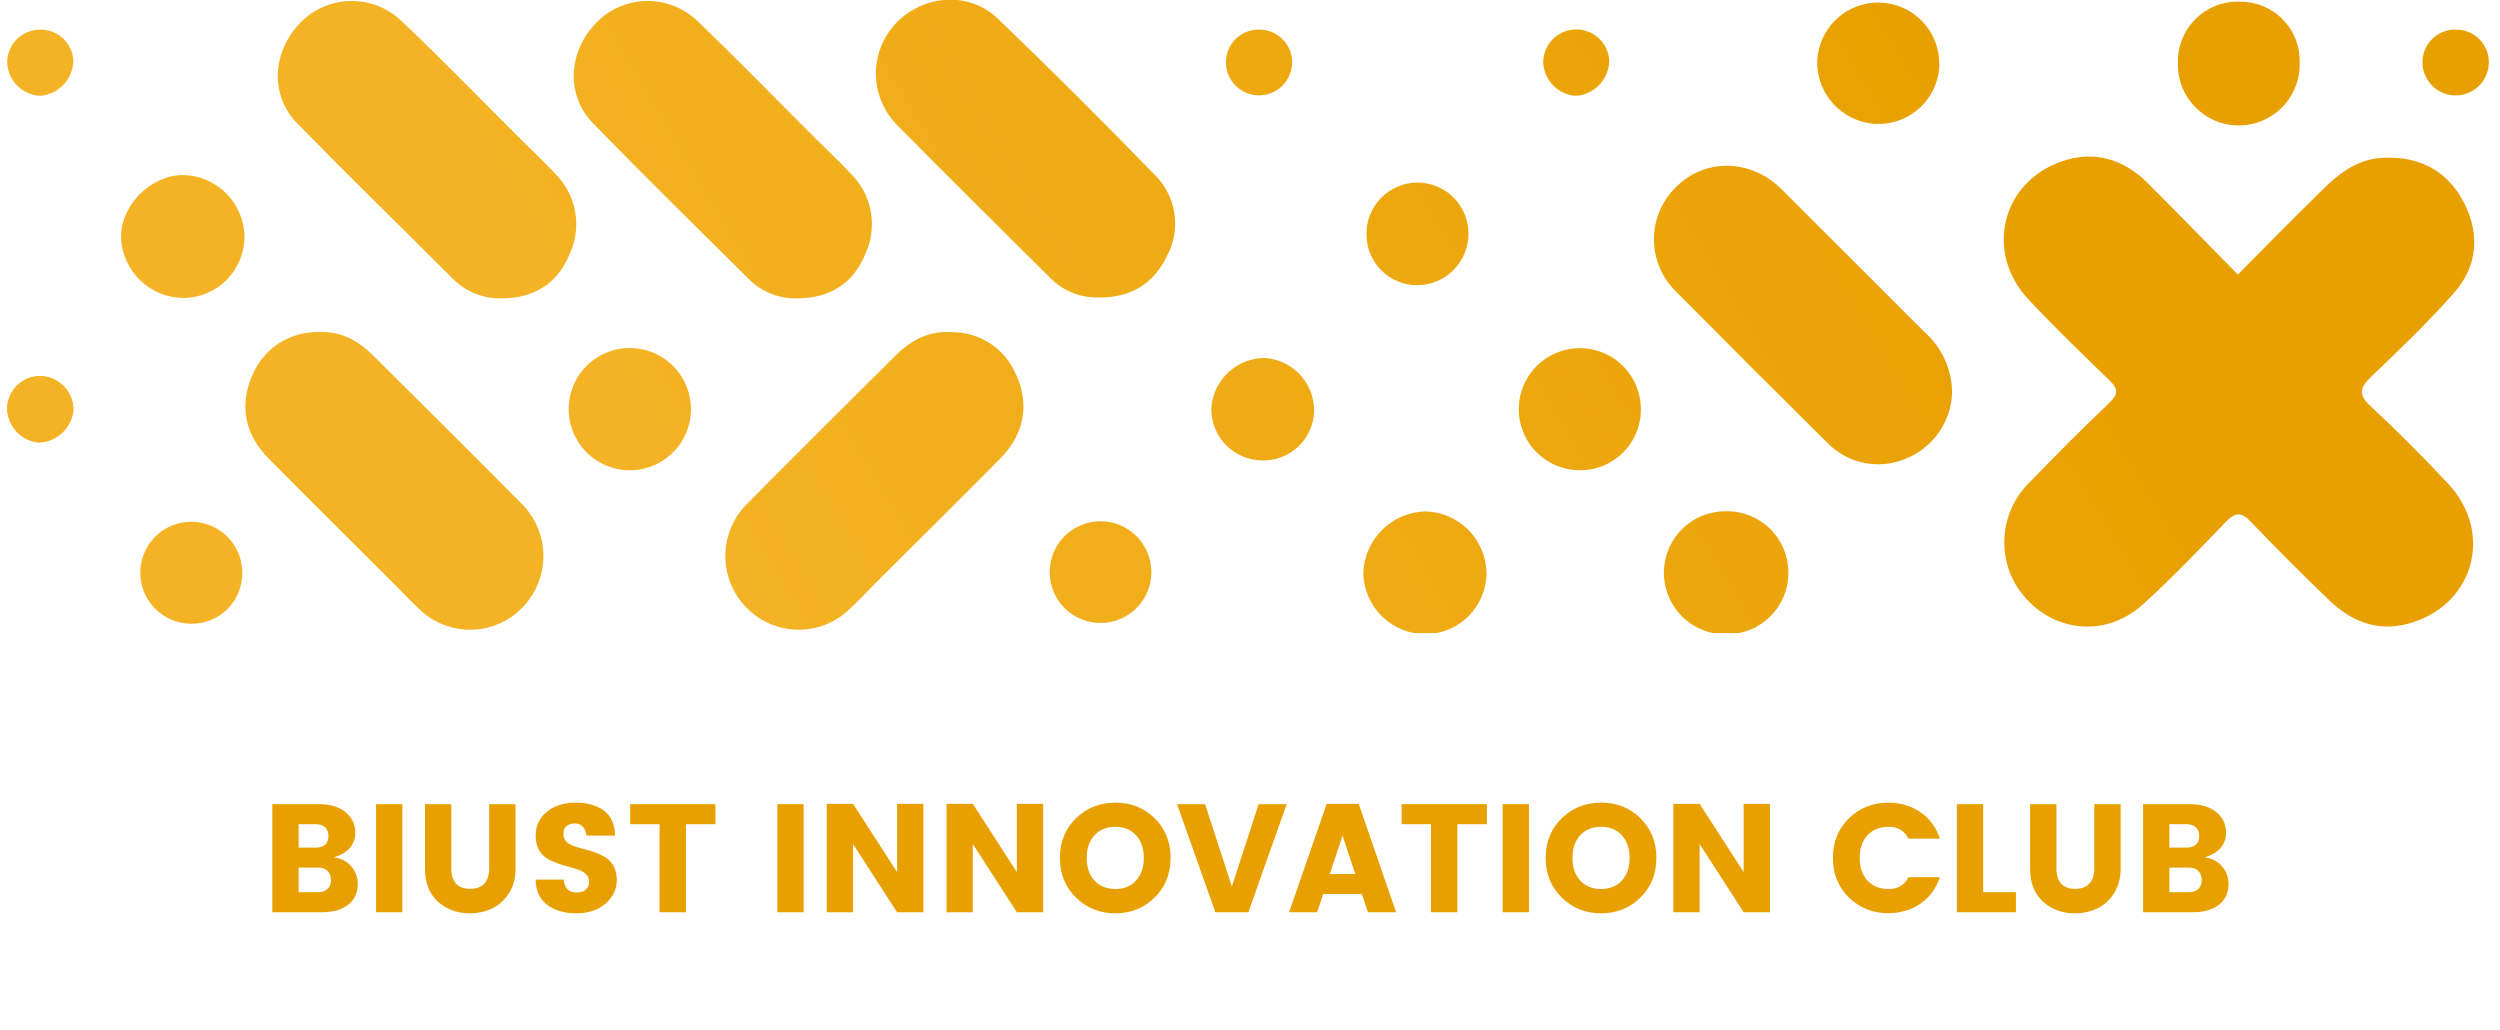 <svg xmlns="http://www.w3.org/2000/svg" xmlns:xlink="http://www.w3.org/1999/xlink" width="879" zoomAndPan="magnify" viewBox="0 0 659.25 271.5" height="362" preserveAspectRatio="xMidYMid meet" version="1.0"><defs><g/><clipPath id="3125a1f822"><path d="M 73 0 L 152 0 L 152 79 L 73 79 Z M 73 0 " clip-rule="nonzero"/></clipPath><clipPath id="411d8b1b28"><path d="M 132.359 78.672 C 131.18 78.711 130.004 78.633 128.84 78.434 C 127.676 78.234 126.543 77.918 125.441 77.484 C 124.34 77.055 123.297 76.516 122.309 75.867 C 121.316 75.219 120.402 74.48 119.566 73.645 C 105.801 59.957 91.941 46.359 78.383 32.555 C 71.098 25.086 71.73 13.652 79.277 5.902 C 79.703 5.469 80.148 5.059 80.617 4.668 C 81.082 4.277 81.566 3.91 82.066 3.566 C 82.566 3.223 83.082 2.906 83.617 2.613 C 84.148 2.316 84.691 2.051 85.25 1.809 C 85.809 1.566 86.375 1.355 86.953 1.168 C 87.531 0.98 88.117 0.82 88.711 0.691 C 89.305 0.562 89.902 0.461 90.504 0.387 C 91.109 0.316 91.715 0.273 92.32 0.258 C 92.93 0.242 93.535 0.258 94.141 0.305 C 94.746 0.348 95.348 0.422 95.949 0.523 C 96.547 0.625 97.141 0.754 97.727 0.914 C 98.312 1.074 98.891 1.262 99.457 1.477 C 100.027 1.691 100.582 1.934 101.125 2.203 C 101.672 2.469 102.203 2.766 102.719 3.082 C 103.234 3.402 103.734 3.746 104.219 4.113 C 104.703 4.484 105.168 4.875 105.613 5.285 C 116.352 15.445 126.684 26.148 137.199 36.609 C 140.316 39.727 143.566 42.734 146.535 45.945 C 147.199 46.617 147.812 47.332 148.367 48.094 C 148.926 48.855 149.422 49.656 149.855 50.492 C 150.289 51.332 150.66 52.195 150.965 53.09 C 151.27 53.984 151.504 54.895 151.668 55.824 C 151.836 56.754 151.93 57.688 151.953 58.633 C 151.977 59.574 151.93 60.516 151.812 61.453 C 151.695 62.387 151.504 63.309 151.246 64.219 C 150.988 65.125 150.664 66.008 150.273 66.867 C 147.133 74.711 140.914 78.633 132.359 78.672 Z M 132.359 78.672 " clip-rule="nonzero"/></clipPath><linearGradient x1="84.106" gradientTransform="matrix(1.868, 0, 0, 1.868, 1.897, 0)" y1="6.442" x2="33.658" gradientUnits="userSpaceOnUse" y2="36.437" id="0d32004b7e"><stop stop-opacity="1" stop-color="rgb(95.186%, 69.379%, 12.556%)" offset="0"/><stop stop-opacity="1" stop-color="rgb(95.233%, 69.453%, 12.698%)" offset="0.062"/><stop stop-opacity="1" stop-color="rgb(95.328%, 69.604%, 12.982%)" offset="0.125"/><stop stop-opacity="1" stop-color="rgb(95.422%, 69.756%, 13.266%)" offset="0.188"/><stop stop-opacity="1" stop-color="rgb(95.517%, 69.907%, 13.55%)" offset="0.25"/><stop stop-opacity="1" stop-color="rgb(95.612%, 70.058%, 13.834%)" offset="0.312"/><stop stop-opacity="1" stop-color="rgb(95.679%, 70.166%, 14.037%)" offset="0.366"/><stop stop-opacity="1" stop-color="rgb(95.699%, 70.2%, 14.099%)" offset="0.375"/><stop stop-opacity="1" stop-color="rgb(95.699%, 70.2%, 14.099%)" offset="0.5"/><stop stop-opacity="1" stop-color="rgb(95.699%, 70.2%, 14.099%)" offset="0.634"/><stop stop-opacity="1" stop-color="rgb(95.699%, 70.2%, 14.099%)" offset="1"/></linearGradient><clipPath id="dfddadfaef"><path d="M 528 41 L 653 41 L 653 166 L 528 166 Z M 528 41 " clip-rule="nonzero"/></clipPath><clipPath id="465d2d1a57"><path d="M 590.113 72.395 C 581.836 63.988 574.16 56.09 566.371 48.301 C 559.984 41.914 552.16 39.598 543.68 42.547 C 527.672 48.152 523.32 66.68 534.977 79.043 C 541.832 86.328 549.02 93.312 556.23 100.262 C 558.582 102.539 558.641 103.887 556.23 106.238 C 549.059 113.02 542.129 120.059 535.254 127.141 C 534.355 128.012 533.535 128.953 532.797 129.965 C 532.055 130.977 531.406 132.043 530.848 133.164 C 530.289 134.285 529.828 135.449 529.469 136.648 C 529.105 137.848 528.848 139.07 528.695 140.312 C 528.543 141.559 528.492 142.805 528.555 144.059 C 528.613 145.309 528.777 146.547 529.043 147.773 C 529.312 148.996 529.684 150.188 530.156 151.348 C 530.629 152.512 531.195 153.625 531.855 154.688 C 539.57 166.512 554.605 168.848 565.082 159.375 C 572.742 152.465 579.859 144.957 587.031 137.543 C 589.438 135.059 591.047 134.984 593.492 137.543 C 600.309 144.66 607.277 151.664 614.41 158.461 C 620.016 163.82 626.812 166.547 634.641 164.57 C 652.141 160.125 657.91 140.793 645.602 127.586 C 638.973 120.488 632.098 113.598 625.059 107.043 C 621.676 103.902 622.441 102.094 625.32 99.309 C 632.789 92.156 640.262 85.004 647.059 77.309 C 653.223 70.414 654.027 62.086 649.938 53.828 C 645.68 45.258 638.395 41.242 628.719 41.594 C 621.246 41.855 616.223 46.191 611.387 51.082 C 604.438 57.902 597.582 64.848 590.113 72.395 Z M 590.113 72.395 " clip-rule="nonzero"/></clipPath><linearGradient x1="356.73" gradientTransform="matrix(1.868, 0, 0, 1.868, 1.897, 0)" y1="30.45" x2="273.542" gradientUnits="userSpaceOnUse" y2="79.915" id="5924a13b42"><stop stop-opacity="1" stop-color="rgb(90.999%, 62.7%, 0%)" offset="0"/><stop stop-opacity="1" stop-color="rgb(90.999%, 62.7%, 0%)" offset="0.36"/><stop stop-opacity="1" stop-color="rgb(90.999%, 62.7%, 0%)" offset="0.5"/><stop stop-opacity="1" stop-color="rgb(91.008%, 62.714%, 0.027%)" offset="0.625"/><stop stop-opacity="1" stop-color="rgb(91.057%, 62.791%, 0.172%)" offset="0.64"/><stop stop-opacity="1" stop-color="rgb(91.096%, 62.854%, 0.29%)" offset="0.656"/><stop stop-opacity="1" stop-color="rgb(91.135%, 62.917%, 0.407%)" offset="0.688"/><stop stop-opacity="1" stop-color="rgb(91.212%, 63.04%, 0.641%)" offset="0.719"/><stop stop-opacity="1" stop-color="rgb(91.29%, 63.165%, 0.874%)" offset="0.75"/><stop stop-opacity="1" stop-color="rgb(91.368%, 63.289%, 1.109%)" offset="0.781"/><stop stop-opacity="1" stop-color="rgb(91.446%, 63.414%, 1.343%)" offset="0.812"/><stop stop-opacity="1" stop-color="rgb(91.525%, 63.538%, 1.576%)" offset="0.844"/><stop stop-opacity="1" stop-color="rgb(91.603%, 63.663%, 1.811%)" offset="0.875"/><stop stop-opacity="1" stop-color="rgb(91.681%, 63.788%, 2.045%)" offset="0.906"/><stop stop-opacity="1" stop-color="rgb(91.759%, 63.911%, 2.278%)" offset="0.938"/><stop stop-opacity="1" stop-color="rgb(91.837%, 64.037%, 2.513%)" offset="0.969"/><stop stop-opacity="1" stop-color="rgb(91.914%, 64.16%, 2.747%)" offset="1"/></linearGradient><clipPath id="88c9abed41"><path d="M 574 0 L 607 0 L 607 34 L 574 34 Z M 574 0 " clip-rule="nonzero"/></clipPath><clipPath id="4c792830cb"><path d="M 606.418 16.66 C 606.438 16.137 606.434 15.613 606.398 15.09 C 606.367 14.566 606.309 14.043 606.227 13.527 C 606.141 13.008 606.031 12.496 605.895 11.988 C 605.758 11.484 605.594 10.984 605.41 10.492 C 605.223 10.004 605.012 9.523 604.777 9.055 C 604.539 8.586 604.281 8.129 604 7.688 C 603.719 7.242 603.418 6.816 603.094 6.402 C 602.77 5.992 602.426 5.598 602.059 5.219 C 601.695 4.84 601.312 4.48 600.914 4.145 C 600.512 3.805 600.098 3.484 599.664 3.188 C 599.23 2.891 598.785 2.617 598.324 2.363 C 597.863 2.113 597.395 1.887 596.91 1.68 C 596.426 1.477 595.934 1.297 595.434 1.141 C 594.934 0.988 594.426 0.859 593.91 0.754 C 593.395 0.652 592.875 0.574 592.355 0.523 C 591.832 0.473 591.309 0.445 590.785 0.449 C 590.25 0.426 589.719 0.426 589.184 0.457 C 588.652 0.488 588.121 0.543 587.594 0.629 C 587.066 0.711 586.547 0.824 586.031 0.961 C 585.516 1.098 585.008 1.258 584.508 1.449 C 584.008 1.637 583.52 1.852 583.043 2.086 C 582.562 2.324 582.098 2.586 581.648 2.875 C 581.195 3.16 580.762 3.465 580.34 3.797 C 579.922 4.125 579.52 4.477 579.137 4.844 C 578.75 5.215 578.387 5.605 578.043 6.012 C 577.695 6.418 577.371 6.844 577.07 7.285 C 576.77 7.723 576.492 8.18 576.234 8.648 C 575.98 9.117 575.75 9.598 575.543 10.09 C 575.336 10.582 575.152 11.082 574.996 11.594 C 574.84 12.102 574.711 12.621 574.609 13.145 C 574.504 13.668 574.43 14.195 574.379 14.727 C 574.328 15.258 574.305 15.789 574.309 16.324 C 574.289 16.859 574.293 17.398 574.32 17.934 C 574.352 18.469 574.41 19.004 574.496 19.531 C 574.578 20.062 574.688 20.586 574.828 21.105 C 574.965 21.625 575.125 22.137 575.312 22.641 C 575.5 23.145 575.715 23.637 575.953 24.117 C 576.191 24.598 576.449 25.066 576.734 25.523 C 577.02 25.977 577.324 26.418 577.656 26.844 C 577.984 27.266 578.332 27.676 578.703 28.062 C 579.07 28.453 579.457 28.824 579.867 29.176 C 580.273 29.523 580.695 29.855 581.133 30.164 C 581.574 30.473 582.027 30.758 582.496 31.02 C 582.965 31.281 583.445 31.523 583.938 31.734 C 584.43 31.949 584.93 32.141 585.441 32.305 C 585.953 32.469 586.473 32.605 586.996 32.719 C 587.52 32.832 588.051 32.918 588.586 32.977 C 589.117 33.035 589.652 33.07 590.191 33.074 C 590.727 33.082 591.262 33.059 591.797 33.012 C 592.332 32.961 592.863 32.887 593.391 32.785 C 593.918 32.684 594.438 32.559 594.953 32.402 C 595.469 32.25 595.973 32.07 596.469 31.867 C 596.969 31.664 597.453 31.434 597.926 31.18 C 598.398 30.93 598.859 30.652 599.305 30.352 C 599.75 30.055 600.18 29.734 600.594 29.391 C 601.008 29.051 601.402 28.688 601.781 28.305 C 602.16 27.922 602.516 27.523 602.855 27.105 C 603.191 26.688 603.508 26.254 603.801 25.805 C 604.094 25.355 604.367 24.895 604.613 24.418 C 604.859 23.941 605.082 23.453 605.281 22.953 C 605.48 22.453 605.652 21.949 605.801 21.43 C 605.949 20.914 606.07 20.395 606.168 19.863 C 606.262 19.336 606.332 18.805 606.371 18.27 C 606.414 17.734 606.43 17.199 606.418 16.66 Z M 606.418 16.66 " clip-rule="nonzero"/></clipPath><clipPath id="2cc05afa13"><path d="M 436 43 L 515 43 L 515 123 L 436 123 Z M 436 43 " clip-rule="nonzero"/></clipPath><clipPath id="9db86747d6"><path d="M 514.766 103.586 C 514.734 104.492 514.641 105.387 514.484 106.281 C 514.328 107.172 514.109 108.047 513.828 108.906 C 513.551 109.77 513.211 110.605 512.816 111.418 C 512.418 112.234 511.969 113.016 511.461 113.766 C 510.957 114.516 510.398 115.227 509.793 115.898 C 509.188 116.57 508.539 117.199 507.844 117.777 C 507.152 118.359 506.422 118.891 505.652 119.371 C 504.887 119.848 504.086 120.273 503.262 120.641 C 502.391 121.051 501.496 121.391 500.578 121.664 C 499.656 121.938 498.719 122.137 497.766 122.266 C 496.816 122.395 495.859 122.449 494.898 122.43 C 493.938 122.41 492.984 122.316 492.039 122.152 C 491.094 121.984 490.164 121.746 489.254 121.438 C 488.348 121.129 487.465 120.75 486.613 120.305 C 485.766 119.859 484.953 119.352 484.18 118.781 C 483.406 118.211 482.684 117.586 482.004 116.902 C 468.609 103.656 455.285 90.336 442.035 76.953 C 441.57 76.504 441.129 76.035 440.711 75.543 C 440.293 75.051 439.902 74.539 439.535 74.012 C 439.172 73.48 438.832 72.93 438.52 72.367 C 438.211 71.801 437.93 71.223 437.676 70.629 C 437.426 70.035 437.203 69.43 437.012 68.812 C 436.82 68.199 436.656 67.574 436.531 66.941 C 436.402 66.312 436.305 65.676 436.238 65.031 C 436.176 64.391 436.141 63.746 436.141 63.102 C 436.141 62.457 436.176 61.812 436.238 61.172 C 436.305 60.531 436.402 59.895 436.531 59.262 C 436.66 58.629 436.82 58.008 437.012 57.391 C 437.203 56.773 437.426 56.172 437.676 55.578 C 437.93 54.984 438.211 54.402 438.523 53.84 C 438.832 53.273 439.172 52.727 439.535 52.195 C 439.902 51.664 440.293 51.152 440.711 50.66 C 441.129 50.168 441.57 49.699 442.035 49.254 C 449.676 41.633 461.797 41.914 469.754 49.871 C 482.34 62.457 494.949 75.047 507.574 87.637 C 508.699 88.637 509.707 89.746 510.602 90.961 C 511.492 92.18 512.246 93.473 512.867 94.848 C 513.484 96.219 513.957 97.645 514.277 99.117 C 514.598 100.59 514.758 102.078 514.766 103.586 Z M 514.766 103.586 " clip-rule="nonzero"/></clipPath><linearGradient x1="278.808" gradientTransform="matrix(1.868, 0, 0, 1.868, 1.897, 0)" y1="29.384" x2="228.7" gradientUnits="userSpaceOnUse" y2="59.177" id="3c51fbb310"><stop stop-opacity="1" stop-color="rgb(91.171%, 62.975%, 0.516%)" offset="0"/><stop stop-opacity="1" stop-color="rgb(91.219%, 63.049%, 0.656%)" offset="0.062"/><stop stop-opacity="1" stop-color="rgb(91.312%, 63.199%, 0.938%)" offset="0.125"/><stop stop-opacity="1" stop-color="rgb(91.406%, 63.348%, 1.221%)" offset="0.188"/><stop stop-opacity="1" stop-color="rgb(91.499%, 63.499%, 1.501%)" offset="0.25"/><stop stop-opacity="1" stop-color="rgb(91.594%, 63.649%, 1.784%)" offset="0.312"/><stop stop-opacity="1" stop-color="rgb(91.689%, 63.799%, 2.066%)" offset="0.375"/><stop stop-opacity="1" stop-color="rgb(91.782%, 63.948%, 2.348%)" offset="0.379"/><stop stop-opacity="1" stop-color="rgb(91.829%, 64.024%, 2.489%)" offset="0.438"/><stop stop-opacity="1" stop-color="rgb(91.876%, 64.099%, 2.629%)" offset="0.5"/><stop stop-opacity="1" stop-color="rgb(91.969%, 64.249%, 2.911%)" offset="0.562"/><stop stop-opacity="1" stop-color="rgb(92.064%, 64.398%, 3.194%)" offset="0.621"/><stop stop-opacity="1" stop-color="rgb(92.111%, 64.473%, 3.336%)" offset="0.625"/><stop stop-opacity="1" stop-color="rgb(92.159%, 64.548%, 3.476%)" offset="0.688"/><stop stop-opacity="1" stop-color="rgb(92.252%, 64.699%, 3.757%)" offset="0.75"/><stop stop-opacity="1" stop-color="rgb(92.346%, 64.848%, 4.039%)" offset="0.812"/><stop stop-opacity="1" stop-color="rgb(92.439%, 64.998%, 4.321%)" offset="0.875"/><stop stop-opacity="1" stop-color="rgb(92.534%, 65.147%, 4.604%)" offset="0.938"/><stop stop-opacity="1" stop-color="rgb(92.627%, 65.298%, 4.884%)" offset="1"/></linearGradient><clipPath id="8a356aa84b"><path d="M 359 134 L 392 134 L 392 166.941 L 359 166.941 Z M 359 134 " clip-rule="nonzero"/></clipPath><clipPath id="62f8d51d48"><path d="M 375.973 134.852 C 377.023 134.887 378.062 135.016 379.086 135.25 C 380.109 135.48 381.105 135.805 382.07 136.223 C 383.031 136.645 383.945 137.152 384.812 137.746 C 385.68 138.34 386.484 139.012 387.223 139.758 C 387.961 140.508 388.621 141.316 389.207 142.191 C 389.793 143.062 390.289 143.984 390.695 144.953 C 391.105 145.922 391.418 146.918 391.637 147.945 C 391.855 148.977 391.977 150.016 391.996 151.066 C 391.996 152.117 391.891 153.156 391.684 154.188 C 391.477 155.219 391.176 156.219 390.773 157.191 C 390.371 158.164 389.883 159.09 389.301 159.965 C 388.723 160.84 388.062 161.652 387.324 162.402 C 386.586 163.148 385.781 163.82 384.91 164.41 C 384.043 165.004 383.125 165.504 382.16 165.918 C 381.191 166.332 380.195 166.648 379.168 166.867 C 378.137 167.086 377.098 167.203 376.047 167.223 C 375.512 167.227 374.98 167.203 374.449 167.156 C 373.918 167.105 373.391 167.031 372.867 166.934 C 372.34 166.832 371.824 166.707 371.312 166.559 C 370.797 166.41 370.297 166.234 369.801 166.035 C 369.305 165.836 368.82 165.613 368.348 165.367 C 367.875 165.121 367.414 164.852 366.965 164.559 C 366.52 164.27 366.086 163.957 365.668 163.625 C 365.254 163.289 364.852 162.938 364.469 162.566 C 364.086 162.195 363.723 161.805 363.379 161.395 C 363.035 160.988 362.711 160.566 362.406 160.125 C 362.105 159.688 361.824 159.234 361.562 158.766 C 361.305 158.301 361.07 157.824 360.855 157.332 C 360.645 156.844 360.457 156.344 360.293 155.836 C 360.129 155.328 359.988 154.816 359.875 154.293 C 359.762 153.773 359.672 153.246 359.609 152.715 C 359.547 152.188 359.508 151.656 359.5 151.121 C 359.531 150.055 359.668 149 359.902 147.961 C 360.137 146.918 360.469 145.91 360.895 144.93 C 361.324 143.953 361.84 143.023 362.441 142.145 C 363.047 141.262 363.73 140.449 364.488 139.699 C 365.246 138.949 366.07 138.277 366.957 137.684 C 367.848 137.09 368.781 136.586 369.766 136.172 C 370.75 135.758 371.762 135.438 372.805 135.215 C 373.852 134.996 374.906 134.875 375.973 134.852 Z M 375.973 134.852 " clip-rule="nonzero"/></clipPath><linearGradient x1="210.422" gradientTransform="matrix(1.868, 0, 0, 1.868, 1.897, 0)" y1="74.826" x2="190.019" gradientUnits="userSpaceOnUse" y2="86.958" id="01c92b9969"><stop stop-opacity="1" stop-color="rgb(93.286%, 66.35%, 6.86%)" offset="0"/><stop stop-opacity="1" stop-color="rgb(93.324%, 66.411%, 6.975%)" offset="0.125"/><stop stop-opacity="1" stop-color="rgb(93.401%, 66.533%, 7.205%)" offset="0.25"/><stop stop-opacity="1" stop-color="rgb(93.478%, 66.655%, 7.434%)" offset="0.37"/><stop stop-opacity="1" stop-color="rgb(93.517%, 66.716%, 7.55%)" offset="0.375"/><stop stop-opacity="1" stop-color="rgb(93.555%, 66.777%, 7.664%)" offset="0.5"/><stop stop-opacity="1" stop-color="rgb(93.631%, 66.899%, 7.893%)" offset="0.625"/><stop stop-opacity="1" stop-color="rgb(93.707%, 67.021%, 8.124%)" offset="0.63"/><stop stop-opacity="1" stop-color="rgb(93.745%, 67.082%, 8.238%)" offset="0.75"/><stop stop-opacity="1" stop-color="rgb(93.784%, 67.143%, 8.353%)" offset="0.875"/><stop stop-opacity="1" stop-color="rgb(93.86%, 67.265%, 8.583%)" offset="1"/></linearGradient><clipPath id="7f746fa9ca"><path d="M 438 134 L 472 134 L 472 166.941 L 438 166.941 Z M 438 134 " clip-rule="nonzero"/></clipPath><clipPath id="a7c2e74e0d"><path d="M 471.602 151.066 C 471.602 152.113 471.5 153.156 471.301 154.184 C 471.098 155.215 470.797 156.219 470.402 157.188 C 470.004 158.16 469.516 159.086 468.941 159.965 C 468.363 160.84 467.707 161.656 466.973 162.406 C 466.238 163.156 465.438 163.828 464.57 164.422 C 463.703 165.016 462.789 165.52 461.824 165.938 C 460.863 166.352 459.867 166.672 458.84 166.895 C 457.812 167.117 456.777 167.238 455.727 167.258 C 455.184 167.281 454.645 167.281 454.102 167.25 C 453.562 167.219 453.023 167.164 452.488 167.078 C 451.949 166.996 451.422 166.883 450.898 166.746 C 450.371 166.609 449.855 166.449 449.348 166.258 C 448.84 166.07 448.344 165.855 447.855 165.617 C 447.367 165.379 446.895 165.117 446.434 164.832 C 445.973 164.547 445.527 164.238 445.098 163.906 C 444.668 163.574 444.258 163.223 443.863 162.852 C 443.469 162.48 443.094 162.09 442.738 161.68 C 442.383 161.27 442.051 160.844 441.738 160.402 C 441.426 159.957 441.137 159.5 440.867 159.027 C 440.602 158.559 440.359 158.074 440.141 157.578 C 439.922 157.082 439.73 156.574 439.562 156.059 C 439.395 155.543 439.254 155.02 439.137 154.492 C 439.023 153.961 438.934 153.426 438.875 152.891 C 438.812 152.352 438.777 151.809 438.77 151.27 C 438.762 150.727 438.781 150.184 438.828 149.645 C 438.875 149.105 438.949 148.57 439.051 148.035 C 439.148 147.504 439.277 146.977 439.43 146.457 C 439.582 145.938 439.762 145.426 439.965 144.922 C 440.172 144.422 440.398 143.93 440.652 143.453 C 440.906 142.973 441.184 142.508 441.484 142.055 C 441.785 141.605 442.105 141.168 442.449 140.75 C 442.793 140.332 443.156 139.93 443.543 139.547 C 443.926 139.164 444.328 138.801 444.746 138.461 C 445.168 138.117 445.605 137.797 446.059 137.5 C 446.508 137.199 446.977 136.926 447.457 136.672 C 447.934 136.422 448.426 136.191 448.93 135.992 C 449.434 135.789 449.945 135.609 450.465 135.461 C 450.984 135.309 451.512 135.184 452.043 135.086 C 452.578 134.984 453.113 134.914 453.656 134.867 C 454.195 134.824 454.734 134.805 455.277 134.816 C 455.812 134.809 456.344 134.832 456.879 134.879 C 457.41 134.926 457.938 135 458.465 135.102 C 458.988 135.203 459.508 135.328 460.02 135.48 C 460.531 135.633 461.035 135.809 461.531 136.012 C 462.027 136.211 462.508 136.438 462.98 136.688 C 463.453 136.938 463.914 137.211 464.359 137.504 C 464.805 137.801 465.234 138.117 465.648 138.453 C 466.062 138.793 466.461 139.148 466.84 139.527 C 467.219 139.902 467.578 140.297 467.918 140.711 C 468.254 141.125 468.574 141.551 468.871 141.996 C 469.168 142.441 469.441 142.898 469.695 143.371 C 469.945 143.84 470.176 144.324 470.379 144.816 C 470.582 145.312 470.762 145.812 470.914 146.324 C 471.07 146.836 471.199 147.355 471.301 147.879 C 471.402 148.406 471.48 148.934 471.531 149.465 C 471.582 149.996 471.605 150.531 471.602 151.066 Z M 471.602 151.066 " clip-rule="nonzero"/></clipPath><linearGradient x1="253.052" gradientTransform="matrix(1.868, 0, 0, 1.868, 1.897, 0)" y1="74.816" x2="232.503" gradientUnits="userSpaceOnUse" y2="87.035" id="75345c11ef"><stop stop-opacity="1" stop-color="rgb(92.342%, 64.841%, 4.025%)" offset="0"/><stop stop-opacity="1" stop-color="rgb(92.38%, 64.902%, 4.141%)" offset="0.125"/><stop stop-opacity="1" stop-color="rgb(92.456%, 65.025%, 4.372%)" offset="0.25"/><stop stop-opacity="1" stop-color="rgb(92.534%, 65.147%, 4.604%)" offset="0.368"/><stop stop-opacity="1" stop-color="rgb(92.572%, 65.21%, 4.72%)" offset="0.375"/><stop stop-opacity="1" stop-color="rgb(92.61%, 65.271%, 4.834%)" offset="0.5"/><stop stop-opacity="1" stop-color="rgb(92.688%, 65.395%, 5.066%)" offset="0.625"/><stop stop-opacity="1" stop-color="rgb(92.764%, 65.517%, 5.296%)" offset="0.632"/><stop stop-opacity="1" stop-color="rgb(92.804%, 65.579%, 5.412%)" offset="0.75"/><stop stop-opacity="1" stop-color="rgb(92.842%, 65.64%, 5.528%)" offset="0.875"/><stop stop-opacity="1" stop-color="rgb(92.918%, 65.762%, 5.759%)" offset="1"/></linearGradient><clipPath id="36e05f4014"><path d="M 479 0 L 512 0 L 512 33 L 479 33 Z M 479 0 " clip-rule="nonzero"/></clipPath><clipPath id="4bbfae6e26"><path d="M 511.422 16.977 C 511.41 17.512 511.371 18.043 511.305 18.574 C 511.242 19.105 511.148 19.629 511.031 20.152 C 510.914 20.672 510.77 21.188 510.602 21.691 C 510.43 22.199 510.238 22.695 510.02 23.184 C 509.801 23.672 509.559 24.145 509.293 24.609 C 509.027 25.074 508.738 25.523 508.426 25.957 C 508.117 26.391 507.785 26.809 507.434 27.211 C 507.082 27.613 506.707 27.996 506.32 28.359 C 505.93 28.723 505.52 29.066 505.094 29.391 C 504.672 29.715 504.23 30.016 503.777 30.297 C 503.32 30.578 502.852 30.832 502.371 31.066 C 501.891 31.301 501.402 31.508 500.902 31.695 C 500.398 31.879 499.891 32.039 499.371 32.172 C 498.855 32.305 498.332 32.414 497.805 32.496 C 497.277 32.578 496.746 32.633 496.215 32.66 C 495.68 32.688 495.148 32.691 494.613 32.668 C 493.566 32.613 492.531 32.461 491.516 32.207 C 490.496 31.953 489.512 31.602 488.562 31.156 C 487.613 30.711 486.711 30.18 485.863 29.562 C 485.02 28.945 484.238 28.25 483.523 27.48 C 482.812 26.711 482.18 25.879 481.629 24.984 C 481.074 24.094 480.613 23.156 480.246 22.176 C 479.875 21.191 479.602 20.184 479.426 19.152 C 479.25 18.117 479.176 17.074 479.203 16.027 C 479.254 14.98 479.402 13.949 479.652 12.934 C 479.898 11.918 480.246 10.938 480.684 9.988 C 481.125 9.039 481.652 8.145 482.27 7.297 C 482.883 6.453 483.574 5.676 484.344 4.965 C 485.109 4.254 485.938 3.621 486.828 3.074 C 487.719 2.523 488.652 2.066 489.633 1.699 C 490.609 1.332 491.617 1.062 492.648 0.891 C 493.68 0.719 494.719 0.648 495.762 0.68 C 496.809 0.711 497.84 0.84 498.859 1.074 C 499.879 1.305 500.867 1.633 501.824 2.059 C 502.777 2.484 503.684 2.996 504.539 3.598 C 505.398 4.199 506.188 4.875 506.91 5.633 C 507.633 6.387 508.277 7.203 508.84 8.086 C 509.406 8.965 509.879 9.891 510.266 10.863 C 510.648 11.836 510.934 12.84 511.121 13.867 C 511.312 14.895 511.398 15.934 511.387 16.977 Z M 511.422 16.977 " clip-rule="nonzero"/></clipPath><linearGradient x1="274.278" gradientTransform="matrix(1.868, 0, 0, 1.868, 1.897, 0)" y1="2.833" x2="253.987" gradientUnits="userSpaceOnUse" y2="14.898" id="d4598e5c6b"><stop stop-opacity="1" stop-color="rgb(90.999%, 62.7%, 0%)" offset="0"/><stop stop-opacity="1" stop-color="rgb(91.037%, 62.759%, 0.111%)" offset="0.25"/><stop stop-opacity="1" stop-color="rgb(91.112%, 62.88%, 0.339%)" offset="0.371"/><stop stop-opacity="1" stop-color="rgb(91.15%, 62.941%, 0.453%)" offset="0.375"/><stop stop-opacity="1" stop-color="rgb(91.188%, 63%, 0.566%)" offset="0.5"/><stop stop-opacity="1" stop-color="rgb(91.264%, 63.123%, 0.795%)" offset="0.625"/><stop stop-opacity="1" stop-color="rgb(91.341%, 63.245%, 1.024%)" offset="0.629"/><stop stop-opacity="1" stop-color="rgb(91.379%, 63.306%, 1.138%)" offset="0.75"/><stop stop-opacity="1" stop-color="rgb(91.417%, 63.365%, 1.251%)" offset="0.875"/><stop stop-opacity="1" stop-color="rgb(91.493%, 63.487%, 1.48%)" offset="1"/></linearGradient><clipPath id="b5c36de5a7"><path d="M 400 91 L 433 91 L 433 125 L 400 125 Z M 400 91 " clip-rule="nonzero"/></clipPath><clipPath id="5aa59be51b"><path d="M 416.242 124 C 415.715 123.988 415.191 123.953 414.672 123.891 C 414.148 123.828 413.633 123.738 413.117 123.625 C 412.605 123.512 412.102 123.371 411.602 123.211 C 411.102 123.047 410.609 122.859 410.129 122.648 C 409.648 122.438 409.18 122.203 408.719 121.945 C 408.262 121.688 407.816 121.41 407.387 121.109 C 406.953 120.809 406.539 120.488 406.141 120.148 C 405.742 119.805 405.359 119.445 404.996 119.066 C 404.629 118.688 404.285 118.293 403.961 117.879 C 403.633 117.469 403.328 117.039 403.047 116.598 C 402.762 116.156 402.5 115.703 402.262 115.234 C 402.023 114.766 401.805 114.289 401.613 113.797 C 401.422 113.309 401.254 112.812 401.109 112.305 C 400.965 111.801 400.848 111.289 400.754 110.773 C 400.66 110.258 400.594 109.734 400.551 109.211 C 400.508 108.688 400.488 108.164 400.5 107.637 C 400.508 107.113 400.543 106.59 400.602 106.066 C 400.66 105.547 400.746 105.027 400.859 104.512 C 400.969 104 401.105 103.492 401.266 102.992 C 401.426 102.492 401.609 102 401.816 101.52 C 402.027 101.035 402.258 100.566 402.512 100.105 C 402.766 99.645 403.043 99.199 403.34 98.766 C 403.641 98.336 403.957 97.918 404.297 97.516 C 404.637 97.113 404.992 96.73 405.371 96.363 C 405.746 95.996 406.141 95.652 406.551 95.324 C 406.961 94.996 407.387 94.688 407.828 94.402 C 408.27 94.117 408.723 93.852 409.188 93.609 C 409.656 93.367 410.133 93.148 410.621 92.953 C 411.109 92.758 411.605 92.59 412.109 92.441 C 412.613 92.297 413.125 92.176 413.641 92.078 C 414.156 91.98 414.68 91.91 415.203 91.863 C 415.727 91.82 416.25 91.801 416.773 91.805 C 417.301 91.812 417.824 91.844 418.348 91.898 C 418.867 91.957 419.387 92.039 419.902 92.148 C 420.414 92.254 420.922 92.387 421.426 92.547 C 421.926 92.703 422.418 92.883 422.902 93.09 C 423.387 93.297 423.855 93.523 424.32 93.777 C 424.781 94.027 425.227 94.305 425.66 94.598 C 426.098 94.895 426.516 95.211 426.918 95.547 C 427.32 95.887 427.707 96.242 428.074 96.613 C 428.445 96.988 428.793 97.383 429.125 97.789 C 429.453 98.199 429.762 98.625 430.051 99.062 C 430.34 99.5 430.605 99.953 430.852 100.418 C 431.094 100.883 431.316 101.359 431.512 101.848 C 431.711 102.332 431.887 102.828 432.035 103.332 C 432.184 103.836 432.309 104.348 432.406 104.863 C 432.508 105.379 432.578 105.898 432.629 106.422 C 432.676 106.945 432.699 107.469 432.695 107.996 C 432.699 108.527 432.672 109.062 432.617 109.594 C 432.566 110.125 432.488 110.652 432.383 111.176 C 432.277 111.699 432.145 112.215 431.988 112.727 C 431.832 113.234 431.648 113.734 431.441 114.227 C 431.234 114.719 431.004 115.199 430.746 115.668 C 430.492 116.137 430.215 116.594 429.914 117.035 C 429.613 117.477 429.289 117.898 428.945 118.309 C 428.602 118.719 428.238 119.109 427.855 119.48 C 427.473 119.852 427.074 120.203 426.656 120.535 C 426.238 120.867 425.805 121.18 425.355 121.469 C 424.906 121.758 424.445 122.023 423.969 122.266 C 423.492 122.508 423.004 122.727 422.508 122.918 C 422.012 123.113 421.504 123.281 420.988 123.426 C 420.477 123.566 419.957 123.684 419.43 123.773 C 418.902 123.867 418.375 123.93 417.84 123.969 C 417.309 124.004 416.773 124.016 416.242 124 Z M 416.242 124 " clip-rule="nonzero"/></clipPath><linearGradient x1="232.175" gradientTransform="matrix(1.868, 0, 0, 1.868, 1.897, 0)" y1="51.712" x2="211.857" gradientUnits="userSpaceOnUse" y2="63.792" id="6bdf5ad2da"><stop stop-opacity="1" stop-color="rgb(92.5%, 65.094%, 4.5%)" offset="0"/><stop stop-opacity="1" stop-color="rgb(92.537%, 65.154%, 4.614%)" offset="0.125"/><stop stop-opacity="1" stop-color="rgb(92.613%, 65.276%, 4.843%)" offset="0.25"/><stop stop-opacity="1" stop-color="rgb(92.69%, 65.398%, 5.072%)" offset="0.373"/><stop stop-opacity="1" stop-color="rgb(92.728%, 65.459%, 5.186%)" offset="0.375"/><stop stop-opacity="1" stop-color="rgb(92.766%, 65.518%, 5.299%)" offset="0.5"/><stop stop-opacity="1" stop-color="rgb(92.842%, 65.64%, 5.528%)" offset="0.625"/><stop stop-opacity="1" stop-color="rgb(92.918%, 65.762%, 5.757%)" offset="0.627"/><stop stop-opacity="1" stop-color="rgb(92.957%, 65.823%, 5.872%)" offset="0.75"/><stop stop-opacity="1" stop-color="rgb(92.995%, 65.883%, 5.986%)" offset="0.875"/><stop stop-opacity="1" stop-color="rgb(93.071%, 66.005%, 6.215%)" offset="1"/></linearGradient><clipPath id="55a41f6002"><path d="M 360 48 L 388 48 L 388 76 L 360 76 Z M 360 48 " clip-rule="nonzero"/></clipPath><clipPath id="93c510ac04"><path d="M 360.34 61.805 C 360.324 60.922 360.398 60.047 360.555 59.18 C 360.715 58.309 360.957 57.465 361.281 56.645 C 361.605 55.824 362.008 55.043 362.484 54.301 C 362.965 53.559 363.512 52.871 364.125 52.238 C 364.738 51.602 365.406 51.035 366.133 50.531 C 366.859 50.031 367.629 49.605 368.438 49.254 C 369.246 48.902 370.082 48.633 370.945 48.445 C 371.809 48.262 372.68 48.16 373.562 48.145 C 374.445 48.129 375.32 48.203 376.191 48.359 C 377.059 48.516 377.902 48.758 378.723 49.082 C 379.543 49.406 380.328 49.805 381.07 50.285 C 381.809 50.762 382.5 51.309 383.133 51.922 C 383.77 52.535 384.336 53.203 384.84 53.93 C 385.344 54.652 385.77 55.422 386.121 56.23 C 386.473 57.039 386.742 57.875 386.93 58.738 C 387.117 59.602 387.219 60.473 387.234 61.355 C 387.254 62.254 387.184 63.148 387.023 64.035 C 386.867 64.918 386.621 65.781 386.293 66.617 C 385.961 67.453 385.555 68.25 385.066 69.004 C 384.578 69.762 384.02 70.461 383.391 71.105 C 382.766 71.75 382.078 72.328 381.336 72.836 C 380.594 73.344 379.809 73.777 378.984 74.129 C 378.156 74.48 377.301 74.75 376.422 74.93 C 375.539 75.113 374.648 75.207 373.75 75.215 C 372.867 75.219 371.996 75.133 371.133 74.965 C 370.266 74.793 369.426 74.539 368.613 74.203 C 367.797 73.867 367.023 73.457 366.289 72.965 C 365.559 72.477 364.879 71.922 364.258 71.297 C 363.633 70.676 363.078 69.996 362.59 69.266 C 362.098 68.531 361.688 67.758 361.352 66.941 C 361.016 66.129 360.762 65.289 360.59 64.422 C 360.422 63.559 360.336 62.688 360.34 61.805 Z M 360.34 61.805 " clip-rule="nonzero"/></clipPath><linearGradient x1="207.615" gradientTransform="matrix(1.868, 0, 0, 1.868, 1.897, 0)" y1="27.946" x2="190.592" gradientUnits="userSpaceOnUse" y2="38.067" id="595d428cc4"><stop stop-opacity="1" stop-color="rgb(92.731%, 65.463%, 5.194%)" offset="0"/><stop stop-opacity="1" stop-color="rgb(92.795%, 65.564%, 5.385%)" offset="0.25"/><stop stop-opacity="1" stop-color="rgb(92.921%, 65.768%, 5.768%)" offset="0.374"/><stop stop-opacity="1" stop-color="rgb(92.986%, 65.871%, 5.96%)" offset="0.5"/><stop stop-opacity="1" stop-color="rgb(93.05%, 65.971%, 6.151%)" offset="0.626"/><stop stop-opacity="1" stop-color="rgb(93.114%, 66.074%, 6.343%)" offset="0.75"/><stop stop-opacity="1" stop-color="rgb(93.178%, 66.176%, 6.534%)" offset="1"/></linearGradient><clipPath id="f5c6c2095d"><path d="M 319 94 L 347 94 L 347 122 L 319 122 Z M 319 94 " clip-rule="nonzero"/></clipPath><clipPath id="2b273e5020"><path d="M 332.492 121.406 C 331.617 121.375 330.754 121.262 329.902 121.066 C 329.051 120.871 328.227 120.594 327.43 120.238 C 326.629 119.883 325.871 119.453 325.156 118.949 C 324.441 118.445 323.785 117.879 323.18 117.25 C 322.574 116.617 322.035 115.934 321.562 115.199 C 321.09 114.465 320.691 113.691 320.371 112.879 C 320.047 112.066 319.805 111.23 319.645 110.371 C 319.484 109.512 319.41 108.645 319.418 107.77 C 319.465 106.871 319.598 105.988 319.816 105.113 C 320.035 104.242 320.332 103.398 320.711 102.582 C 321.09 101.766 321.543 100.992 322.066 100.262 C 322.594 99.535 323.184 98.859 323.84 98.246 C 324.492 97.629 325.199 97.078 325.961 96.598 C 326.719 96.113 327.52 95.711 328.355 95.379 C 329.191 95.051 330.051 94.805 330.938 94.637 C 331.82 94.473 332.711 94.391 333.613 94.398 C 334.492 94.461 335.355 94.605 336.207 94.832 C 337.059 95.059 337.883 95.363 338.676 95.746 C 339.469 96.129 340.219 96.586 340.926 97.109 C 341.633 97.637 342.285 98.227 342.883 98.875 C 343.477 99.523 344.008 100.223 344.469 100.977 C 344.93 101.727 345.32 102.512 345.633 103.336 C 345.945 104.16 346.176 105.008 346.328 105.875 C 346.48 106.742 346.551 107.617 346.535 108.5 C 346.504 109.387 346.387 110.262 346.184 111.125 C 345.977 111.988 345.688 112.82 345.316 113.629 C 344.945 114.434 344.5 115.195 343.977 115.914 C 343.457 116.629 342.867 117.289 342.215 117.891 C 341.559 118.492 340.855 119.02 340.094 119.48 C 339.336 119.941 338.539 120.32 337.707 120.625 C 336.871 120.926 336.016 121.141 335.137 121.273 C 334.258 121.406 333.379 121.449 332.492 121.406 Z M 332.492 121.406 " clip-rule="nonzero"/></clipPath><linearGradient x1="185.824" gradientTransform="matrix(1.868, 0, 0, 1.868, 1.897, 0)" y1="52.718" x2="168.724" gradientUnits="userSpaceOnUse" y2="62.885" id="076ca45406"><stop stop-opacity="1" stop-color="rgb(93.541%, 66.754%, 7.623%)" offset="0"/><stop stop-opacity="1" stop-color="rgb(93.605%, 66.856%, 7.816%)" offset="0.25"/><stop stop-opacity="1" stop-color="rgb(93.733%, 67.061%, 8.2%)" offset="0.372"/><stop stop-opacity="1" stop-color="rgb(93.797%, 67.163%, 8.392%)" offset="0.5"/><stop stop-opacity="1" stop-color="rgb(93.861%, 67.265%, 8.585%)" offset="0.628"/><stop stop-opacity="1" stop-color="rgb(93.925%, 67.368%, 8.777%)" offset="0.75"/><stop stop-opacity="1" stop-color="rgb(93.99%, 67.47%, 8.969%)" offset="1"/></linearGradient><clipPath id="2e58ab5e15"><path d="M 323 7 L 341 7 L 341 26 L 323 26 Z M 323 7 " clip-rule="nonzero"/></clipPath><clipPath id="bcc19598b4"><path d="M 332.23 7.809 C 332.801 7.816 333.363 7.879 333.918 8 C 334.477 8.121 335.016 8.293 335.539 8.52 C 336.062 8.746 336.559 9.023 337.027 9.348 C 337.492 9.676 337.926 10.043 338.32 10.453 C 338.715 10.863 339.066 11.309 339.371 11.789 C 339.68 12.27 339.938 12.777 340.145 13.305 C 340.352 13.836 340.504 14.383 340.602 14.945 C 340.699 15.508 340.742 16.07 340.727 16.641 C 340.715 17.215 340.645 17.781 340.516 18.34 C 340.391 18.898 340.211 19.441 339.977 19.965 C 339.746 20.488 339.461 20.984 339.133 21.453 C 338.801 21.922 338.426 22.352 338.012 22.746 C 337.594 23.141 337.145 23.492 336.66 23.797 C 336.176 24.105 335.664 24.359 335.129 24.566 C 334.594 24.77 334.043 24.922 333.48 25.02 C 332.914 25.113 332.344 25.156 331.773 25.141 C 331.199 25.125 330.633 25.055 330.074 24.926 C 329.516 24.801 328.973 24.621 328.449 24.387 C 327.926 24.152 327.43 23.871 326.961 23.539 C 326.496 23.207 326.062 22.832 325.668 22.418 C 325.273 22 324.926 21.551 324.621 21.066 C 324.312 20.578 324.059 20.07 323.855 19.535 C 323.648 18.996 323.5 18.449 323.402 17.883 C 323.309 17.316 323.266 16.746 323.281 16.176 C 323.297 15.605 323.371 15.043 323.496 14.488 C 323.625 13.934 323.805 13.395 324.039 12.875 C 324.273 12.355 324.555 11.863 324.887 11.402 C 325.219 10.938 325.594 10.512 326.008 10.121 C 326.426 9.734 326.875 9.391 327.359 9.09 C 327.844 8.789 328.352 8.539 328.887 8.34 C 329.422 8.141 329.969 8 330.531 7.91 C 331.094 7.82 331.66 7.785 332.23 7.809 Z M 332.23 7.809 " clip-rule="nonzero"/></clipPath><linearGradient x1="182.228" gradientTransform="matrix(1.868, 0, 0, 1.868, 1.897, 0)" y1="5.532" x2="171.23" gradientUnits="userSpaceOnUse" y2="12.071" id="908009ef91"><stop stop-opacity="1" stop-color="rgb(92.998%, 65.889%, 5.995%)" offset="0"/><stop stop-opacity="1" stop-color="rgb(93.039%, 65.955%, 6.119%)" offset="0.25"/><stop stop-opacity="1" stop-color="rgb(93.121%, 66.086%, 6.367%)" offset="0.371"/><stop stop-opacity="1" stop-color="rgb(93.163%, 66.153%, 6.491%)" offset="0.5"/><stop stop-opacity="1" stop-color="rgb(93.204%, 66.219%, 6.615%)" offset="0.629"/><stop stop-opacity="1" stop-color="rgb(93.245%, 66.284%, 6.738%)" offset="0.75"/><stop stop-opacity="1" stop-color="rgb(93.286%, 66.35%, 6.862%)" offset="1"/></linearGradient><clipPath id="6a6b9997c8"><path d="M 1 99 L 20 99 L 20 117 L 1 117 Z M 1 99 " clip-rule="nonzero"/></clipPath><clipPath id="e37fdb22d2"><path d="M 1.898 107.398 C 1.887 107.969 1.926 108.539 2.023 109.102 C 2.117 109.668 2.266 110.219 2.461 110.758 C 2.66 111.293 2.906 111.809 3.199 112.301 C 3.492 112.793 3.832 113.254 4.211 113.68 C 4.59 114.109 5.008 114.5 5.461 114.852 C 5.914 115.203 6.395 115.508 6.902 115.77 C 7.414 116.031 7.941 116.242 8.492 116.406 C 9.043 116.566 9.602 116.676 10.172 116.734 C 10.738 116.715 11.297 116.648 11.852 116.527 C 12.406 116.41 12.945 116.242 13.473 116.027 C 13.996 115.816 14.5 115.555 14.977 115.254 C 15.457 114.949 15.906 114.605 16.324 114.223 C 16.742 113.84 17.121 113.422 17.465 112.973 C 17.809 112.52 18.109 112.043 18.371 111.539 C 18.629 111.035 18.844 110.512 19.008 109.969 C 19.176 109.426 19.293 108.875 19.359 108.312 C 19.371 107.742 19.324 107.176 19.227 106.617 C 19.129 106.055 18.977 105.508 18.773 104.977 C 18.574 104.445 18.32 103.938 18.02 103.453 C 17.723 102.969 17.379 102.516 16.992 102.098 C 16.605 101.68 16.184 101.301 15.727 100.965 C 15.27 100.625 14.781 100.332 14.27 100.09 C 13.754 99.844 13.223 99.648 12.672 99.504 C 12.121 99.359 11.562 99.27 10.992 99.234 C 10.426 99.207 9.863 99.234 9.301 99.316 C 8.742 99.398 8.195 99.535 7.66 99.723 C 7.125 99.914 6.617 100.152 6.129 100.441 C 5.641 100.734 5.188 101.066 4.766 101.445 C 4.344 101.824 3.965 102.238 3.621 102.691 C 3.281 103.145 2.988 103.625 2.742 104.137 C 2.496 104.648 2.305 105.176 2.16 105.727 C 2.02 106.273 1.93 106.832 1.898 107.398 Z M 1.898 107.398 " clip-rule="nonzero"/></clipPath><clipPath id="e7ce3049ed"><path d="M 191 87 L 270 87 L 270 166.941 L 191 166.941 Z M 191 87 " clip-rule="nonzero"/></clipPath><clipPath id="58527d5c57"><path d="M 250.703 87.578 C 251.605 87.562 252.504 87.609 253.398 87.723 C 254.297 87.84 255.18 88.02 256.047 88.266 C 256.918 88.512 257.762 88.816 258.586 89.188 C 259.41 89.559 260.203 89.988 260.961 90.477 C 261.723 90.965 262.441 91.508 263.121 92.102 C 263.801 92.695 264.434 93.336 265.02 94.023 C 265.602 94.711 266.133 95.441 266.613 96.207 C 267.09 96.973 267.508 97.77 267.867 98.598 C 271.602 106.629 270.09 114.512 263.758 120.918 C 252.98 131.809 242.09 142.566 231.258 153.363 C 228.754 155.863 226.363 158.48 223.785 160.832 C 223.332 161.262 222.855 161.668 222.363 162.051 C 221.867 162.43 221.355 162.789 220.824 163.121 C 220.297 163.453 219.75 163.758 219.191 164.039 C 218.633 164.316 218.062 164.566 217.477 164.793 C 216.895 165.016 216.301 165.207 215.695 165.375 C 215.094 165.539 214.484 165.676 213.867 165.781 C 213.25 165.887 212.633 165.961 212.008 166.008 C 211.387 166.055 210.762 166.066 210.137 166.051 C 209.512 166.035 208.887 165.992 208.266 165.914 C 207.648 165.84 207.031 165.73 206.422 165.594 C 205.812 165.461 205.211 165.293 204.617 165.098 C 204.02 164.902 203.438 164.68 202.867 164.426 C 202.293 164.176 201.734 163.895 201.191 163.59 C 200.645 163.285 200.117 162.949 199.605 162.594 C 199.094 162.234 198.598 161.852 198.125 161.445 C 197.648 161.039 197.195 160.613 196.762 160.16 C 196.316 159.707 195.898 159.23 195.504 158.734 C 195.109 158.238 194.738 157.723 194.395 157.188 C 194.047 156.656 193.73 156.109 193.438 155.543 C 193.148 154.98 192.883 154.402 192.648 153.812 C 192.414 153.223 192.211 152.625 192.035 152.016 C 191.859 151.406 191.711 150.789 191.598 150.164 C 191.48 149.539 191.395 148.91 191.344 148.277 C 191.289 147.645 191.266 147.012 191.273 146.379 C 191.281 145.742 191.32 145.109 191.391 144.48 C 191.461 143.848 191.562 143.223 191.695 142.602 C 191.824 141.98 191.988 141.367 192.18 140.762 C 192.371 140.156 192.59 139.562 192.84 138.98 C 193.09 138.398 193.371 137.828 193.676 137.27 C 193.98 136.715 194.312 136.176 194.672 135.652 C 195.031 135.129 195.414 134.621 195.824 134.137 C 196.23 133.652 196.66 133.188 197.117 132.742 C 209.945 119.781 222.91 106.949 235.816 94.078 C 239.887 89.953 244.594 87.207 250.703 87.578 Z M 250.703 87.578 " clip-rule="nonzero"/></clipPath><linearGradient x1="147.941" gradientTransform="matrix(1.868, 0, 0, 1.868, 1.897, 0)" y1="52.645" x2="97.617" gradientUnits="userSpaceOnUse" y2="82.57" id="69ba450feb"><stop stop-opacity="1" stop-color="rgb(94.379%, 68.092%, 10.139%)" offset="0"/><stop stop-opacity="1" stop-color="rgb(94.426%, 68.167%, 10.28%)" offset="0.062"/><stop stop-opacity="1" stop-color="rgb(94.521%, 68.318%, 10.564%)" offset="0.125"/><stop stop-opacity="1" stop-color="rgb(94.615%, 68.469%, 10.846%)" offset="0.188"/><stop stop-opacity="1" stop-color="rgb(94.71%, 68.619%, 11.13%)" offset="0.25"/><stop stop-opacity="1" stop-color="rgb(94.803%, 68.77%, 11.412%)" offset="0.312"/><stop stop-opacity="1" stop-color="rgb(94.897%, 68.921%, 11.696%)" offset="0.369"/><stop stop-opacity="1" stop-color="rgb(94.945%, 68.996%, 11.838%)" offset="0.375"/><stop stop-opacity="1" stop-color="rgb(94.992%, 69.07%, 11.978%)" offset="0.438"/><stop stop-opacity="1" stop-color="rgb(95.087%, 69.221%, 12.262%)" offset="0.5"/><stop stop-opacity="1" stop-color="rgb(95.181%, 69.373%, 12.544%)" offset="0.562"/><stop stop-opacity="1" stop-color="rgb(95.276%, 69.522%, 12.828%)" offset="0.625"/><stop stop-opacity="1" stop-color="rgb(95.37%, 69.673%, 13.11%)" offset="0.631"/><stop stop-opacity="1" stop-color="rgb(95.418%, 69.749%, 13.252%)" offset="0.688"/><stop stop-opacity="1" stop-color="rgb(95.464%, 69.824%, 13.394%)" offset="0.75"/><stop stop-opacity="1" stop-color="rgb(95.558%, 69.974%, 13.676%)" offset="0.812"/><stop stop-opacity="1" stop-color="rgb(95.651%, 70.125%, 13.959%)" offset="0.875"/><stop stop-opacity="1" stop-color="rgb(95.699%, 70.2%, 14.099%)" offset="1"/></linearGradient><clipPath id="05467efb82"><path d="M 64 87 L 144 87 L 144 166.941 L 64 166.941 Z M 64 87 " clip-rule="nonzero"/></clipPath><clipPath id="a53d8f1976"><path d="M 83.891 87.578 C 82.988 87.562 82.09 87.609 81.191 87.727 C 80.297 87.84 79.414 88.02 78.543 88.266 C 77.672 88.512 76.828 88.82 76.004 89.191 C 75.18 89.562 74.387 89.988 73.625 90.477 C 72.863 90.965 72.145 91.508 71.465 92.102 C 70.781 92.695 70.148 93.336 69.562 94.023 C 68.977 94.711 68.445 95.441 67.965 96.207 C 67.488 96.973 67.07 97.77 66.707 98.598 C 62.973 106.629 64.484 114.512 70.836 120.918 C 81.594 131.809 92.484 142.566 103.316 153.363 C 105.82 155.863 108.211 158.48 110.789 160.832 C 111.242 161.262 111.715 161.668 112.211 162.051 C 112.707 162.43 113.219 162.789 113.746 163.121 C 114.277 163.453 114.82 163.758 115.379 164.035 C 115.938 164.316 116.508 164.566 117.094 164.789 C 117.676 165.012 118.27 165.207 118.871 165.371 C 119.473 165.539 120.082 165.672 120.699 165.777 C 121.316 165.887 121.934 165.961 122.559 166.008 C 123.18 166.051 123.805 166.066 124.43 166.051 C 125.055 166.035 125.676 165.988 126.297 165.914 C 126.918 165.836 127.531 165.73 128.141 165.594 C 128.75 165.457 129.352 165.293 129.945 165.098 C 130.539 164.902 131.121 164.68 131.695 164.426 C 132.266 164.176 132.824 163.895 133.367 163.59 C 133.914 163.281 134.441 162.949 134.953 162.594 C 135.465 162.234 135.957 161.852 136.434 161.445 C 136.91 161.039 137.363 160.613 137.797 160.16 C 138.238 159.707 138.656 159.23 139.051 158.734 C 139.449 158.238 139.82 157.723 140.164 157.191 C 140.512 156.66 140.828 156.109 141.121 155.547 C 141.41 154.984 141.676 154.406 141.91 153.816 C 142.145 153.227 142.352 152.629 142.527 152.02 C 142.703 151.406 142.852 150.793 142.965 150.168 C 143.082 149.543 143.168 148.914 143.223 148.281 C 143.277 147.648 143.301 147.016 143.293 146.383 C 143.285 145.746 143.246 145.113 143.176 144.484 C 143.105 143.852 143.004 143.227 142.875 142.605 C 142.742 141.984 142.582 141.371 142.391 140.766 C 142.199 140.16 141.977 139.566 141.727 138.984 C 141.48 138.398 141.203 137.828 140.895 137.273 C 140.59 136.719 140.258 136.176 139.898 135.652 C 139.543 135.129 139.16 134.625 138.75 134.137 C 138.344 133.652 137.914 133.188 137.457 132.742 C 124.629 119.781 111.664 106.949 98.738 94.078 C 94.707 89.953 89.98 87.207 83.891 87.578 Z M 83.891 87.578 " clip-rule="nonzero"/></clipPath><clipPath id="99bfa49383"><path d="M 230 0 L 310 0 L 310 79 L 230 79 Z M 230 0 " clip-rule="nonzero"/></clipPath><clipPath id="f15db3ea7e"><path d="M 288.898 78.445 C 286.582 78.398 284.363 77.906 282.246 76.965 C 280.125 76.027 278.273 74.715 276.684 73.031 C 263.215 59.637 249.691 46.32 236.375 32.777 C 235.949 32.336 235.543 31.871 235.16 31.387 C 234.777 30.902 234.418 30.402 234.082 29.887 C 233.746 29.367 233.434 28.836 233.152 28.285 C 232.867 27.738 232.609 27.18 232.379 26.605 C 232.148 26.035 231.945 25.453 231.77 24.859 C 231.594 24.27 231.449 23.672 231.332 23.062 C 231.215 22.457 231.125 21.848 231.066 21.234 C 231.008 20.621 230.977 20.004 230.977 19.387 C 230.977 18.77 231.008 18.156 231.066 17.539 C 231.125 16.926 231.215 16.316 231.332 15.711 C 231.449 15.105 231.594 14.508 231.77 13.914 C 231.945 13.324 232.148 12.742 232.379 12.168 C 232.609 11.598 232.867 11.035 233.152 10.488 C 233.434 9.941 233.746 9.406 234.082 8.891 C 234.418 8.371 234.777 7.871 235.16 7.387 C 235.543 6.902 235.949 6.441 236.375 5.996 C 243.715 -1.477 255.594 -2.316 263.102 4.895 C 277.113 18.34 290.871 32.039 304.383 45.984 C 305.074 46.656 305.715 47.375 306.293 48.148 C 306.871 48.922 307.387 49.738 307.832 50.594 C 308.281 51.449 308.656 52.332 308.965 53.25 C 309.27 54.164 309.5 55.102 309.656 56.055 C 309.812 57.008 309.891 57.965 309.891 58.934 C 309.891 59.898 309.816 60.855 309.664 61.812 C 309.512 62.766 309.281 63.699 308.98 64.617 C 308.676 65.535 308.301 66.422 307.855 67.277 C 304.344 74.711 298.219 78.762 288.898 78.445 Z M 288.898 78.445 " clip-rule="nonzero"/></clipPath><linearGradient x1="168.639" gradientTransform="matrix(1.868, 0, 0, 1.868, 1.897, 0)" y1="6.287" x2="118.899" gradientUnits="userSpaceOnUse" y2="35.861" id="cd1bf7fa71"><stop stop-opacity="1" stop-color="rgb(93.309%, 66.385%, 6.929%)" offset="0"/><stop stop-opacity="1" stop-color="rgb(93.355%, 66.46%, 7.068%)" offset="0.062"/><stop stop-opacity="1" stop-color="rgb(93.448%, 66.608%, 7.349%)" offset="0.125"/><stop stop-opacity="1" stop-color="rgb(93.542%, 66.757%, 7.628%)" offset="0.188"/><stop stop-opacity="1" stop-color="rgb(93.636%, 66.905%, 7.909%)" offset="0.25"/><stop stop-opacity="1" stop-color="rgb(93.729%, 67.055%, 8.188%)" offset="0.312"/><stop stop-opacity="1" stop-color="rgb(93.822%, 67.204%, 8.467%)" offset="0.372"/><stop stop-opacity="1" stop-color="rgb(93.869%, 67.279%, 8.607%)" offset="0.375"/><stop stop-opacity="1" stop-color="rgb(93.915%, 67.352%, 8.748%)" offset="0.438"/><stop stop-opacity="1" stop-color="rgb(94.008%, 67.502%, 9.027%)" offset="0.5"/><stop stop-opacity="1" stop-color="rgb(94.101%, 67.65%, 9.308%)" offset="0.562"/><stop stop-opacity="1" stop-color="rgb(94.194%, 67.799%, 9.587%)" offset="0.625"/><stop stop-opacity="1" stop-color="rgb(94.289%, 67.947%, 9.866%)" offset="0.628"/><stop stop-opacity="1" stop-color="rgb(94.336%, 68.022%, 10.007%)" offset="0.688"/><stop stop-opacity="1" stop-color="rgb(94.382%, 68.097%, 10.147%)" offset="0.75"/><stop stop-opacity="1" stop-color="rgb(94.475%, 68.245%, 10.426%)" offset="0.812"/><stop stop-opacity="1" stop-color="rgb(94.568%, 68.394%, 10.706%)" offset="0.875"/><stop stop-opacity="1" stop-color="rgb(94.661%, 68.542%, 10.986%)" offset="0.938"/><stop stop-opacity="1" stop-color="rgb(94.754%, 68.692%, 11.266%)" offset="1"/></linearGradient><clipPath id="4657db2959"><path d="M 151 0 L 230 0 L 230 79 L 151 79 Z M 151 0 " clip-rule="nonzero"/></clipPath><clipPath id="d133acaaa4"><path d="M 210.32 78.672 C 209.137 78.711 207.961 78.633 206.797 78.438 C 205.629 78.238 204.496 77.922 203.391 77.488 C 202.289 77.059 201.242 76.516 200.254 75.871 C 199.262 75.223 198.348 74.48 197.508 73.645 C 183.742 59.957 169.883 46.359 156.418 32.555 C 149.133 25.086 149.766 13.652 157.312 5.902 C 157.738 5.469 158.184 5.059 158.652 4.668 C 159.117 4.277 159.602 3.91 160.102 3.566 C 160.602 3.223 161.117 2.906 161.652 2.613 C 162.184 2.316 162.727 2.051 163.285 1.809 C 163.844 1.566 164.41 1.355 164.988 1.168 C 165.566 0.98 166.152 0.82 166.746 0.691 C 167.34 0.562 167.938 0.461 168.539 0.387 C 169.145 0.316 169.75 0.273 170.355 0.258 C 170.965 0.242 171.57 0.258 172.176 0.305 C 172.781 0.348 173.383 0.422 173.984 0.523 C 174.582 0.625 175.176 0.754 175.762 0.914 C 176.348 1.074 176.926 1.262 177.492 1.477 C 178.062 1.691 178.617 1.934 179.164 2.203 C 179.707 2.469 180.238 2.766 180.754 3.082 C 181.27 3.402 181.77 3.746 182.254 4.113 C 182.738 4.484 183.203 4.875 183.648 5.285 C 194.277 15.445 204.641 26.148 215.156 36.609 C 218.277 39.727 221.527 42.734 224.496 45.945 C 225.16 46.617 225.773 47.332 226.328 48.094 C 226.887 48.855 227.379 49.656 227.816 50.492 C 228.25 51.332 228.621 52.195 228.926 53.09 C 229.23 53.984 229.465 54.895 229.629 55.824 C 229.797 56.754 229.891 57.688 229.914 58.633 C 229.938 59.574 229.891 60.516 229.773 61.453 C 229.652 62.387 229.465 63.309 229.207 64.219 C 228.949 65.125 228.625 66.008 228.23 66.867 C 225.094 74.711 218.875 78.633 210.32 78.672 Z M 210.32 78.672 " clip-rule="nonzero"/></clipPath><linearGradient x1="125.847" gradientTransform="matrix(1.868, 0, 0, 1.868, 1.897, 0)" y1="6.444" x2="75.429" gradientUnits="userSpaceOnUse" y2="36.423" id="3fb24d6ced"><stop stop-opacity="1" stop-color="rgb(94.26%, 67.903%, 9.782%)" offset="0"/><stop stop-opacity="1" stop-color="rgb(94.307%, 67.978%, 9.924%)" offset="0.062"/><stop stop-opacity="1" stop-color="rgb(94.402%, 68.129%, 10.208%)" offset="0.125"/><stop stop-opacity="1" stop-color="rgb(94.496%, 68.28%, 10.492%)" offset="0.188"/><stop stop-opacity="1" stop-color="rgb(94.591%, 68.431%, 10.776%)" offset="0.25"/><stop stop-opacity="1" stop-color="rgb(94.685%, 68.581%, 11.058%)" offset="0.312"/><stop stop-opacity="1" stop-color="rgb(94.78%, 68.732%, 11.342%)" offset="0.366"/><stop stop-opacity="1" stop-color="rgb(94.827%, 68.808%, 11.484%)" offset="0.375"/><stop stop-opacity="1" stop-color="rgb(94.875%, 68.883%, 11.626%)" offset="0.438"/><stop stop-opacity="1" stop-color="rgb(94.969%, 69.034%, 11.909%)" offset="0.5"/><stop stop-opacity="1" stop-color="rgb(95.064%, 69.185%, 12.193%)" offset="0.562"/><stop stop-opacity="1" stop-color="rgb(95.158%, 69.336%, 12.477%)" offset="0.625"/><stop stop-opacity="1" stop-color="rgb(95.253%, 69.487%, 12.761%)" offset="0.634"/><stop stop-opacity="1" stop-color="rgb(95.3%, 69.563%, 12.903%)" offset="0.688"/><stop stop-opacity="1" stop-color="rgb(95.348%, 69.638%, 13.045%)" offset="0.75"/><stop stop-opacity="1" stop-color="rgb(95.442%, 69.788%, 13.329%)" offset="0.812"/><stop stop-opacity="1" stop-color="rgb(95.537%, 69.939%, 13.611%)" offset="0.875"/><stop stop-opacity="1" stop-color="rgb(95.641%, 70.107%, 13.925%)" offset="1"/></linearGradient><clipPath id="10eaa09c25"><path d="M 31 46 L 65 46 L 65 79 L 31 79 Z M 31 46 " clip-rule="nonzero"/></clipPath><clipPath id="307f20b998"><path d="M 48.59 78.578 C 47.539 78.582 46.496 78.492 45.461 78.297 C 44.426 78.105 43.418 77.816 42.438 77.434 C 41.457 77.051 40.523 76.578 39.633 76.016 C 38.742 75.453 37.914 74.812 37.145 74.094 C 36.379 73.375 35.684 72.586 35.066 71.734 C 34.449 70.883 33.914 69.98 33.469 69.027 C 33.023 68.074 32.668 67.09 32.41 66.07 C 32.152 65.047 31.992 64.012 31.93 62.961 C 31.594 54.465 39.402 46.375 48.012 46.152 C 49.082 46.156 50.141 46.262 51.191 46.469 C 52.238 46.676 53.258 46.984 54.246 47.391 C 55.238 47.797 56.176 48.297 57.07 48.887 C 57.961 49.477 58.789 50.145 59.551 50.898 C 60.312 51.648 60.996 52.465 61.598 53.348 C 62.203 54.23 62.715 55.164 63.137 56.148 C 63.559 57.133 63.879 58.145 64.102 59.191 C 64.328 60.238 64.449 61.297 64.465 62.363 C 64.469 63.414 64.367 64.457 64.168 65.488 C 63.965 66.52 63.668 67.523 63.27 68.496 C 62.875 69.469 62.387 70.395 61.812 71.273 C 61.234 72.152 60.578 72.965 59.844 73.715 C 59.109 74.469 58.309 75.141 57.441 75.734 C 56.574 76.328 55.66 76.836 54.695 77.254 C 53.73 77.668 52.734 77.988 51.707 78.211 C 50.68 78.434 49.641 78.555 48.59 78.578 Z M 48.59 78.578 " clip-rule="nonzero"/></clipPath><clipPath id="86011fd552"><path d="M 149 91 L 183 91 L 183 125 L 149 125 Z M 149 91 " clip-rule="nonzero"/></clipPath><clipPath id="d394b711f6"><path d="M 166.914 91.801 C 167.441 91.828 167.965 91.883 168.484 91.961 C 169.004 92.039 169.52 92.141 170.031 92.27 C 170.543 92.402 171.047 92.555 171.539 92.734 C 172.035 92.91 172.523 93.113 172.996 93.34 C 173.473 93.566 173.938 93.816 174.387 94.086 C 174.84 94.359 175.277 94.652 175.699 94.965 C 176.121 95.281 176.527 95.613 176.918 95.969 C 177.309 96.324 177.68 96.695 178.031 97.086 C 178.387 97.477 178.719 97.883 179.031 98.309 C 179.348 98.73 179.637 99.168 179.91 99.621 C 180.18 100.07 180.426 100.535 180.652 101.012 C 180.879 101.488 181.078 101.973 181.254 102.469 C 181.434 102.965 181.586 103.469 181.715 103.98 C 181.84 104.492 181.945 105.008 182.023 105.527 C 182.098 106.051 182.152 106.574 182.176 107.102 C 182.203 107.625 182.203 108.152 182.18 108.68 C 182.152 109.203 182.102 109.727 182.023 110.25 C 181.949 110.77 181.844 111.285 181.719 111.797 C 181.59 112.309 181.438 112.812 181.262 113.309 C 181.086 113.805 180.883 114.289 180.66 114.766 C 180.434 115.242 180.188 115.707 179.918 116.16 C 179.648 116.613 179.355 117.051 179.043 117.473 C 178.73 117.898 178.398 118.305 178.043 118.695 C 177.691 119.086 177.32 119.461 176.93 119.816 C 176.543 120.168 176.137 120.504 175.715 120.82 C 175.293 121.133 174.855 121.43 174.402 121.699 C 173.953 121.973 173.488 122.223 173.012 122.449 C 172.539 122.676 172.051 122.879 171.559 123.059 C 171.062 123.234 170.559 123.391 170.047 123.52 C 169.539 123.648 169.023 123.754 168.5 123.832 C 167.98 123.914 167.457 123.965 166.93 123.992 C 166.406 124.023 165.879 124.023 165.352 124 C 164.828 123.977 164.305 123.926 163.781 123.852 C 163.262 123.777 162.742 123.676 162.23 123.551 C 161.719 123.426 161.215 123.273 160.719 123.102 C 160.223 122.926 159.734 122.727 159.258 122.504 C 158.781 122.281 158.316 122.035 157.863 121.766 C 157.41 121.496 156.969 121.207 156.547 120.895 C 156.121 120.586 155.711 120.254 155.32 119.902 C 154.93 119.551 154.555 119.18 154.199 118.793 C 153.844 118.402 153.504 118 153.188 117.578 C 152.871 117.156 152.578 116.723 152.305 116.27 C 152.031 115.82 151.781 115.359 151.551 114.883 C 151.324 114.41 151.117 113.926 150.938 113.43 C 150.758 112.934 150.602 112.434 150.469 111.922 C 150.34 111.41 150.23 110.898 150.152 110.375 C 150.07 109.855 150.016 109.332 149.984 108.809 C 149.953 108.281 149.949 107.754 149.973 107.227 C 149.992 106.695 150.039 106.168 150.113 105.641 C 150.184 105.113 150.285 104.594 150.41 104.074 C 150.535 103.559 150.684 103.047 150.859 102.547 C 151.035 102.043 151.234 101.551 151.457 101.07 C 151.684 100.586 151.93 100.117 152.199 99.66 C 152.473 99.199 152.766 98.758 153.078 98.328 C 153.395 97.902 153.73 97.488 154.086 97.094 C 154.441 96.699 154.816 96.32 155.207 95.961 C 155.602 95.605 156.012 95.266 156.438 94.949 C 156.867 94.633 157.309 94.336 157.762 94.062 C 158.219 93.789 158.688 93.539 159.168 93.312 C 159.648 93.086 160.141 92.883 160.641 92.703 C 161.145 92.527 161.652 92.375 162.168 92.246 C 162.684 92.117 163.207 92.016 163.734 91.941 C 164.258 91.863 164.789 91.816 165.32 91.793 C 165.852 91.77 166.383 91.77 166.914 91.801 Z M 166.914 91.801 " clip-rule="nonzero"/></clipPath><linearGradient x1="98.064" gradientTransform="matrix(1.868, 0, 0, 1.868, 1.897, 0)" y1="51.703" x2="77.72" gradientUnits="userSpaceOnUse" y2="63.799" id="612c659d5f"><stop stop-opacity="1" stop-color="rgb(95.473%, 69.836%, 13.419%)" offset="0"/><stop stop-opacity="1" stop-color="rgb(95.511%, 69.897%, 13.533%)" offset="0.125"/><stop stop-opacity="1" stop-color="rgb(95.587%, 70.02%, 13.762%)" offset="0.25"/><stop stop-opacity="1" stop-color="rgb(95.662%, 70.14%, 13.988%)" offset="0.373"/><stop stop-opacity="1" stop-color="rgb(95.699%, 70.2%, 14.099%)" offset="0.5"/><stop stop-opacity="1" stop-color="rgb(95.699%, 70.2%, 14.099%)" offset="0.627"/><stop stop-opacity="1" stop-color="rgb(95.699%, 70.2%, 14.099%)" offset="1"/></linearGradient><clipPath id="2e3b403dbd"><path d="M 276 137 L 304 137 L 304 165 L 276 165 Z M 276 137 " clip-rule="nonzero"/></clipPath><clipPath id="14667705fa"><path d="M 303.617 150.785 C 303.621 151.664 303.539 152.539 303.375 153.402 C 303.207 154.266 302.957 155.109 302.625 155.922 C 302.293 156.738 301.887 157.516 301.402 158.25 C 300.918 158.984 300.367 159.664 299.746 160.293 C 299.129 160.918 298.453 161.48 297.727 161.973 C 296.996 162.465 296.227 162.883 295.414 163.227 C 294.602 163.566 293.766 163.828 292.902 164.004 C 292.039 164.184 291.168 164.273 290.289 164.277 C 289.41 164.285 288.535 164.203 287.672 164.039 C 286.805 163.871 285.965 163.621 285.152 163.289 C 284.336 162.957 283.559 162.551 282.824 162.066 C 282.09 161.582 281.406 161.031 280.781 160.41 C 280.156 159.793 279.594 159.117 279.102 158.391 C 278.605 157.66 278.188 156.891 277.848 156.078 C 277.504 155.266 277.246 154.43 277.066 153.566 C 276.891 152.703 276.801 151.832 276.793 150.953 C 276.789 150.07 276.867 149.199 277.035 148.336 C 277.203 147.469 277.449 146.629 277.781 145.812 C 278.113 145 278.523 144.223 279.008 143.488 C 279.492 142.754 280.043 142.07 280.664 141.445 C 281.281 140.82 281.957 140.258 282.684 139.766 C 283.414 139.27 284.184 138.852 284.996 138.512 C 285.805 138.168 286.645 137.91 287.508 137.73 C 288.367 137.555 289.238 137.465 290.121 137.457 C 291 137.453 291.875 137.531 292.738 137.699 C 293.602 137.867 294.445 138.113 295.258 138.445 C 296.074 138.777 296.852 139.188 297.586 139.672 C 298.32 140.156 299 140.707 299.629 141.328 C 300.254 141.945 300.816 142.621 301.309 143.348 C 301.801 144.078 302.219 144.848 302.562 145.66 C 302.906 146.469 303.164 147.309 303.34 148.172 C 303.52 149.031 303.609 149.902 303.617 150.785 Z M 303.617 150.785 " clip-rule="nonzero"/></clipPath><linearGradient x1="162.847" gradientTransform="matrix(1.868, 0, 0, 1.868, 1.897, 0)" y1="75.785" x2="145.923" gradientUnits="userSpaceOnUse" y2="85.848" id="f2f6aa4b84"><stop stop-opacity="1" stop-color="rgb(94.354%, 68.053%, 10.063%)" offset="0"/><stop stop-opacity="1" stop-color="rgb(94.417%, 68.153%, 10.252%)" offset="0.25"/><stop stop-opacity="1" stop-color="rgb(94.543%, 68.355%, 10.634%)" offset="0.373"/><stop stop-opacity="1" stop-color="rgb(94.608%, 68.457%, 10.825%)" offset="0.5"/><stop stop-opacity="1" stop-color="rgb(94.67%, 68.558%, 11.014%)" offset="0.627"/><stop stop-opacity="1" stop-color="rgb(94.734%, 68.66%, 11.205%)" offset="0.75"/><stop stop-opacity="1" stop-color="rgb(94.797%, 68.761%, 11.395%)" offset="1"/></linearGradient><clipPath id="4b698b952b"><path d="M 36 137 L 64 137 L 64 165 L 36 165 Z M 36 137 " clip-rule="nonzero"/></clipPath><clipPath id="84276fdf5f"><path d="M 50.18 164.477 C 49.301 164.457 48.434 164.355 47.574 164.168 C 46.719 163.98 45.887 163.715 45.082 163.363 C 44.273 163.016 43.512 162.59 42.789 162.09 C 42.066 161.59 41.402 161.023 40.789 160.395 C 40.176 159.766 39.633 159.082 39.156 158.344 C 38.68 157.609 38.277 156.832 37.949 156.016 C 37.625 155.203 37.383 154.363 37.223 153.5 C 37.059 152.637 36.984 151.766 36.992 150.887 C 37.004 150.008 37.098 149.141 37.277 148.281 C 37.457 147.422 37.715 146.59 38.059 145.781 C 38.402 144.973 38.82 144.203 39.312 143.477 C 39.805 142.75 40.363 142.078 40.988 141.461 C 41.613 140.844 42.293 140.297 43.027 139.812 C 43.758 139.328 44.531 138.918 45.344 138.586 C 46.156 138.254 46.992 138 47.855 137.832 C 48.715 137.664 49.586 137.582 50.465 137.582 C 51.34 137.582 52.211 137.672 53.07 137.844 C 53.934 138.016 54.77 138.27 55.582 138.602 C 56.391 138.938 57.164 139.352 57.895 139.836 C 58.625 140.324 59.301 140.875 59.922 141.496 C 60.547 142.113 61.102 142.789 61.594 143.516 C 62.082 144.246 62.5 145.012 62.84 145.824 C 63.18 146.633 63.438 147.469 63.613 148.328 C 63.789 149.188 63.883 150.055 63.887 150.934 C 63.906 151.836 63.832 152.727 63.664 153.613 C 63.5 154.5 63.25 155.359 62.91 156.195 C 62.57 157.031 62.148 157.82 61.648 158.57 C 61.148 159.32 60.578 160.012 59.938 160.645 C 59.297 161.277 58.598 161.84 57.844 162.332 C 57.086 162.824 56.289 163.234 55.449 163.562 C 54.613 163.891 53.75 164.133 52.859 164.285 C 51.973 164.441 51.078 164.504 50.18 164.477 Z M 50.18 164.477 " clip-rule="nonzero"/></clipPath><clipPath id="8a1bc828fe"><path d="M 1 99 L 20 99 L 20 117 L 1 117 Z M 1 99 " clip-rule="nonzero"/></clipPath><clipPath id="1aadd98d27"><path d="M 1.898 107.398 C 1.926 106.828 2.008 106.266 2.145 105.711 C 2.285 105.16 2.473 104.625 2.719 104.109 C 2.961 103.594 3.254 103.105 3.594 102.648 C 3.93 102.188 4.312 101.77 4.734 101.383 C 5.156 101 5.613 100.664 6.102 100.371 C 6.59 100.074 7.102 99.832 7.641 99.641 C 8.176 99.449 8.727 99.309 9.293 99.227 C 9.855 99.141 10.422 99.113 10.992 99.141 C 11.562 99.18 12.121 99.27 12.672 99.41 C 13.223 99.555 13.754 99.75 14.27 99.996 C 14.781 100.238 15.27 100.531 15.727 100.871 C 16.184 101.207 16.605 101.586 16.992 102.004 C 17.379 102.422 17.723 102.875 18.02 103.359 C 18.32 103.844 18.574 104.352 18.773 104.883 C 18.977 105.414 19.129 105.961 19.227 106.523 C 19.324 107.082 19.371 107.648 19.359 108.219 C 19.293 108.781 19.176 109.332 19.008 109.875 C 18.844 110.418 18.629 110.941 18.371 111.445 C 18.109 111.949 17.809 112.426 17.465 112.879 C 17.121 113.328 16.742 113.746 16.324 114.129 C 15.906 114.512 15.457 114.855 14.977 115.16 C 14.5 115.461 13.996 115.723 13.473 115.938 C 12.945 116.148 12.406 116.316 11.852 116.434 C 11.297 116.555 10.738 116.621 10.172 116.641 C 9.605 116.586 9.051 116.477 8.504 116.312 C 7.957 116.152 7.43 115.945 6.926 115.688 C 6.418 115.43 5.938 115.125 5.488 114.777 C 5.039 114.43 4.621 114.047 4.242 113.621 C 3.863 113.199 3.527 112.742 3.23 112.258 C 2.938 111.77 2.688 111.262 2.488 110.73 C 2.289 110.195 2.137 109.648 2.039 109.09 C 1.938 108.531 1.891 107.965 1.898 107.398 Z M 1.898 107.398 " clip-rule="nonzero"/></clipPath><clipPath id="53919dac3f"><path d="M 406 7 L 425 7 L 425 26 L 406 26 Z M 406 7 " clip-rule="nonzero"/></clipPath><clipPath id="be50353106"><path d="M 424.367 16.062 C 424.352 16.648 424.285 17.227 424.164 17.801 C 424.043 18.375 423.867 18.934 423.641 19.473 C 423.418 20.016 423.145 20.531 422.82 21.02 C 422.5 21.512 422.137 21.965 421.73 22.391 C 421.324 22.812 420.883 23.191 420.406 23.531 C 419.93 23.875 419.426 24.168 418.891 24.414 C 418.359 24.66 417.812 24.855 417.242 25 C 416.676 25.145 416.098 25.234 415.512 25.27 C 414.969 25.234 414.43 25.148 413.898 25.012 C 413.367 24.879 412.852 24.699 412.352 24.473 C 411.855 24.246 411.379 23.98 410.93 23.668 C 410.477 23.359 410.055 23.012 409.668 22.625 C 409.277 22.242 408.926 21.824 408.609 21.379 C 408.297 20.93 408.023 20.457 407.793 19.961 C 407.559 19.465 407.375 18.953 407.234 18.422 C 407.094 17.895 407.004 17.355 406.957 16.809 C 406.938 16.238 406.969 15.672 407.059 15.105 C 407.148 14.543 407.293 13.992 407.488 13.457 C 407.688 12.922 407.934 12.41 408.234 11.922 C 408.531 11.434 408.875 10.98 409.262 10.562 C 409.648 10.141 410.074 9.762 410.535 9.426 C 411 9.09 411.488 8.801 412.008 8.562 C 412.527 8.324 413.062 8.137 413.617 8.004 C 414.176 7.867 414.738 7.789 415.309 7.766 C 415.879 7.742 416.445 7.773 417.012 7.863 C 417.574 7.953 418.125 8.094 418.664 8.293 C 419.199 8.488 419.711 8.734 420.199 9.031 C 420.688 9.332 421.141 9.672 421.562 10.059 C 421.98 10.445 422.359 10.871 422.699 11.332 C 423.035 11.793 423.324 12.281 423.562 12.801 C 423.805 13.32 423.992 13.855 424.129 14.41 C 424.262 14.965 424.344 15.527 424.367 16.102 Z M 424.367 16.062 " clip-rule="nonzero"/></clipPath><linearGradient x1="227.007" gradientTransform="matrix(1.868, 0, 0, 1.868, 1.897, 0)" y1="5.52" x2="215.99" gradientUnits="userSpaceOnUse" y2="12.071" id="a98f644753"><stop stop-opacity="1" stop-color="rgb(92.006%, 64.305%, 3.018%)" offset="0"/><stop stop-opacity="1" stop-color="rgb(92.047%, 64.371%, 3.142%)" offset="0.25"/><stop stop-opacity="1" stop-color="rgb(92.13%, 64.502%, 3.389%)" offset="0.374"/><stop stop-opacity="1" stop-color="rgb(92.171%, 64.569%, 3.513%)" offset="0.5"/><stop stop-opacity="1" stop-color="rgb(92.212%, 64.635%, 3.636%)" offset="0.626"/><stop stop-opacity="1" stop-color="rgb(92.253%, 64.7%, 3.761%)" offset="0.75"/><stop stop-opacity="1" stop-color="rgb(92.294%, 64.766%, 3.885%)" offset="1"/></linearGradient><clipPath id="13dbd9bdc9"><path d="M 1 7 L 20 7 L 20 26 L 1 26 Z M 1 7 " clip-rule="nonzero"/></clipPath><clipPath id="af2af88b56"><path d="M 19.34 16.062 C 19.328 16.648 19.258 17.23 19.133 17.801 C 19.012 18.375 18.836 18.934 18.609 19.477 C 18.383 20.016 18.109 20.531 17.789 21.023 C 17.465 21.512 17.102 21.969 16.695 22.391 C 16.289 22.812 15.844 23.195 15.367 23.535 C 14.891 23.875 14.383 24.168 13.852 24.414 C 13.32 24.66 12.77 24.855 12.199 25 C 11.633 25.145 11.055 25.234 10.469 25.27 C 9.922 25.234 9.383 25.152 8.848 25.02 C 8.316 24.887 7.801 24.711 7.301 24.484 C 6.797 24.262 6.32 23.992 5.867 23.684 C 5.414 23.375 4.992 23.027 4.602 22.641 C 4.215 22.254 3.859 21.84 3.543 21.391 C 3.227 20.941 2.953 20.469 2.723 19.969 C 2.492 19.473 2.309 18.957 2.168 18.426 C 2.031 17.895 1.938 17.355 1.898 16.809 C 1.875 16.238 1.906 15.672 1.996 15.105 C 2.09 14.543 2.234 13.992 2.43 13.457 C 2.629 12.922 2.879 12.41 3.18 11.926 C 3.48 11.438 3.824 10.988 4.215 10.57 C 4.605 10.152 5.031 9.777 5.496 9.441 C 5.961 9.109 6.453 8.824 6.977 8.59 C 7.496 8.355 8.035 8.172 8.59 8.043 C 9.148 7.914 9.711 7.844 10.281 7.824 C 10.852 7.793 11.418 7.82 11.98 7.902 C 12.547 7.98 13.098 8.117 13.633 8.309 C 14.168 8.5 14.684 8.742 15.172 9.035 C 15.66 9.328 16.113 9.664 16.535 10.047 C 16.957 10.43 17.336 10.852 17.676 11.312 C 18.012 11.77 18.301 12.258 18.543 12.773 C 18.785 13.289 18.973 13.824 19.105 14.379 C 19.242 14.934 19.32 15.492 19.34 16.062 Z M 19.34 16.062 " clip-rule="nonzero"/></clipPath><clipPath id="4bb9fd17b0"><path d="M 638 7 L 657 7 L 657 26 L 638 26 Z M 638 7 " clip-rule="nonzero"/></clipPath><clipPath id="40b454210e"><path d="M 647.824 7.809 C 648.395 7.816 648.961 7.879 649.516 7.996 C 650.074 8.117 650.613 8.289 651.137 8.516 C 651.66 8.742 652.152 9.02 652.621 9.344 C 653.09 9.668 653.52 10.039 653.914 10.449 C 654.309 10.859 654.66 11.305 654.965 11.785 C 655.273 12.266 655.527 12.773 655.734 13.305 C 655.938 13.836 656.09 14.383 656.184 14.945 C 656.281 15.508 656.32 16.07 656.305 16.641 C 656.289 17.215 656.219 17.785 656.09 18.344 C 655.965 18.906 655.785 19.449 655.551 19.973 C 655.316 20.496 655.031 20.996 654.699 21.465 C 654.367 21.934 653.996 22.367 653.578 22.762 C 653.16 23.156 652.707 23.508 652.223 23.812 C 651.734 24.121 651.223 24.375 650.688 24.582 C 650.152 24.789 649.598 24.938 649.031 25.035 C 648.465 25.133 647.895 25.176 647.32 25.16 C 646.746 25.145 646.18 25.07 645.617 24.945 C 645.059 24.816 644.516 24.637 643.992 24.402 C 643.465 24.168 642.969 23.887 642.5 23.555 C 642.031 23.223 641.598 22.848 641.203 22.43 C 640.809 22.012 640.457 21.562 640.148 21.074 C 639.844 20.59 639.586 20.078 639.383 19.543 C 639.176 19.004 639.023 18.453 638.926 17.887 C 638.828 17.32 638.789 16.75 638.805 16.176 C 638.82 15.602 638.891 15.035 639.02 14.477 C 639.148 13.918 639.332 13.379 639.566 12.855 C 639.805 12.336 640.09 11.844 640.426 11.375 C 640.758 10.91 641.137 10.484 641.555 10.094 C 641.977 9.707 642.43 9.359 642.918 9.062 C 643.41 8.762 643.922 8.516 644.461 8.32 C 645 8.121 645.551 7.98 646.117 7.895 C 646.684 7.809 647.254 7.781 647.824 7.809 Z M 647.824 7.809 " clip-rule="nonzero"/></clipPath></defs><g clip-path="url(#3125a1f822)"><g clip-path="url(#411d8b1b28)"><path fill="url(#0d32004b7e)" d="M 71.098 0.242 L 71.098 78.711 L 151.977 78.711 L 151.977 0.242 Z M 71.098 0.242 " fill-rule="nonzero"/></g></g><g clip-path="url(#dfddadfaef)"><g clip-path="url(#465d2d1a57)"><path fill="url(#5924a13b42)" d="M 523.32 39.598 L 523.32 166.941 L 657.91 166.941 L 657.91 39.598 Z M 523.32 39.598 " fill-rule="nonzero"/></g></g><g clip-path="url(#88c9abed41)"><g clip-path="url(#4c792830cb)"><path fill="#e8a000" d="M 574.289 0.426 L 574.289 33.082 L 606.438 33.082 L 606.438 0.426 Z M 574.289 0.426 " fill-opacity="1" fill-rule="nonzero"/></g></g><g clip-path="url(#2cc05afa13)"><g clip-path="url(#9db86747d6)"><path fill="url(#3c51fbb310)" d="M 436.141 41.633 L 436.141 122.449 L 514.766 122.449 L 514.766 41.633 Z M 436.141 41.633 " fill-rule="nonzero"/></g></g><g clip-path="url(#8a356aa84b)"><g clip-path="url(#62f8d51d48)"><path fill="url(#01c92b9969)" d="M 359.5 134.852 L 359.5 166.941 L 391.996 166.941 L 391.996 134.852 Z M 359.5 134.852 " fill-rule="nonzero"/></g></g><g clip-path="url(#7f746fa9ca)"><g clip-path="url(#a7c2e74e0d)"><path fill="url(#75345c11ef)" d="M 438.762 134.805 L 438.762 166.941 L 471.605 166.941 L 471.605 134.805 Z M 438.762 134.805 " fill-rule="nonzero"/></g></g><g clip-path="url(#36e05f4014)"><g clip-path="url(#4bbfae6e26)"><path fill="url(#d4598e5c6b)" d="M 479.176 0.648 L 479.176 32.691 L 511.422 32.691 L 511.422 0.648 Z M 479.176 0.648 " fill-rule="nonzero"/></g></g><g clip-path="url(#b5c36de5a7)"><g clip-path="url(#5aa59be51b)"><path fill="url(#6bdf5ad2da)" d="M 400.488 91.801 L 400.488 124.016 L 432.699 124.016 L 432.699 91.801 Z M 400.488 91.801 " fill-rule="nonzero"/></g></g><g clip-path="url(#55a41f6002)"><g clip-path="url(#93c510ac04)"><path fill="url(#595d428cc4)" d="M 360.324 48.129 L 360.324 75.219 L 387.254 75.219 L 387.254 48.129 Z M 360.324 48.129 " fill-rule="nonzero"/></g></g><g clip-path="url(#f5c6c2095d)"><g clip-path="url(#2b273e5020)"><path fill="url(#076ca45406)" d="M 319.41 94.391 L 319.41 121.449 L 346.551 121.449 L 346.551 94.391 Z M 319.41 94.391 " fill-rule="nonzero"/></g></g><g clip-path="url(#2e58ab5e15)"><g clip-path="url(#bcc19598b4)"><path fill="url(#908009ef91)" d="M 323.266 7.785 L 323.266 25.156 L 340.742 25.156 L 340.742 7.785 Z M 323.266 7.785 " fill-rule="nonzero"/></g></g><g clip-path="url(#6a6b9997c8)"><g clip-path="url(#e37fdb22d2)"><path fill="#f4b324" d="M 1.887 99.207 L 1.887 116.734 L 19.371 116.734 L 19.371 99.207 Z M 1.887 99.207 " fill-opacity="1" fill-rule="nonzero"/></g></g><g clip-path="url(#e7ce3049ed)"><g clip-path="url(#58527d5c57)"><path fill="url(#69ba450feb)" d="M 191.266 87.207 L 191.266 166.066 L 271.602 166.066 L 271.602 87.207 Z M 191.266 87.207 " fill-rule="nonzero"/></g></g><g clip-path="url(#05467efb82)"><g clip-path="url(#a53d8f1976)"><path fill="#f4b324" d="M 62.973 87.207 L 62.973 166.066 L 143.301 166.066 L 143.301 87.207 Z M 62.973 87.207 " fill-opacity="1" fill-rule="nonzero"/></g></g><g clip-path="url(#99bfa49383)"><g clip-path="url(#f15db3ea7e)"><path fill="url(#cd1bf7fa71)" d="M 230.977 0 L 230.977 78.762 L 309.891 78.762 L 309.891 0 Z M 230.977 0 " fill-rule="nonzero"/></g></g><g clip-path="url(#4657db2959)"><g clip-path="url(#d133acaaa4)"><path fill="url(#3fb24d6ced)" d="M 149.133 0.242 L 149.133 78.711 L 229.938 78.711 L 229.938 0.242 Z M 149.133 0.242 " fill-rule="nonzero"/></g></g><g clip-path="url(#10eaa09c25)"><g clip-path="url(#307f20b998)"><path fill="#f4b324" d="M 31.594 46.152 L 31.594 78.582 L 64.469 78.582 L 64.469 46.152 Z M 31.594 46.152 " fill-opacity="1" fill-rule="nonzero"/></g></g><g clip-path="url(#86011fd552)"><g clip-path="url(#d394b711f6)"><path fill="url(#612c659d5f)" d="M 149.949 91.77 L 149.949 124.023 L 182.203 124.023 L 182.203 91.77 Z M 149.949 91.77 " fill-rule="nonzero"/></g></g><g clip-path="url(#2e3b403dbd)"><g clip-path="url(#14667705fa)"><path fill="url(#f2f6aa4b84)" d="M 276.789 137.453 L 276.789 164.285 L 303.621 164.285 L 303.621 137.453 Z M 276.789 137.453 " fill-rule="nonzero"/></g></g><g clip-path="url(#4b698b952b)"><g clip-path="url(#84276fdf5f)"><path fill="#f4b324" d="M 36.984 137.582 L 36.984 164.504 L 63.906 164.504 L 63.906 137.582 Z M 36.984 137.582 " fill-opacity="1" fill-rule="nonzero"/></g></g><g clip-path="url(#8a1bc828fe)"><g clip-path="url(#1aadd98d27)"><path fill="#f4b324" d="M 1.891 99.113 L 1.891 116.641 L 19.371 116.641 L 19.371 99.113 Z M 1.891 99.113 " fill-opacity="1" fill-rule="nonzero"/></g></g><g clip-path="url(#53919dac3f)"><g clip-path="url(#be50353106)"><path fill="url(#a98f644753)" d="M 406.938 7.742 L 406.938 25.27 L 424.367 25.27 L 424.367 7.742 Z M 406.938 7.742 " fill-rule="nonzero"/></g></g><g clip-path="url(#13dbd9bdc9)"><g clip-path="url(#af2af88b56)"><path fill="#f4b324" d="M 1.875 7.793 L 1.875 25.27 L 19.34 25.27 L 19.34 7.793 Z M 1.875 7.793 " fill-opacity="1" fill-rule="nonzero"/></g></g><g clip-path="url(#4bb9fd17b0)"><g clip-path="url(#40b454210e)"><path fill="#e8a000" d="M 638.789 7.781 L 638.789 25.176 L 656.32 25.176 L 656.32 7.781 Z M 638.789 7.781 " fill-opacity="1" fill-rule="nonzero"/></g></g><g fill="#e8a000" fill-opacity="1"><g transform="translate(68.764, 240.559)"><g><path d="M 3.047 -28.5 L 15.422 -28.5 C 18.316 -28.5 20.625 -27.797 22.344 -26.391 C 24.062 -24.984 24.922 -23.195 24.922 -21.031 C 24.922 -17.812 23.039 -15.629 19.281 -14.484 C 21.207 -14.223 22.738 -13.426 23.875 -12.094 C 25.008 -10.77 25.578 -9.211 25.578 -7.422 C 25.578 -5.148 24.742 -3.344 23.078 -2 C 21.41 -0.664 19.086 0 16.109 0 L 3.047 0 Z M 9.984 -23.219 L 9.984 -17.047 L 14.531 -17.047 C 15.531 -17.047 16.332 -17.301 16.938 -17.812 C 17.551 -18.332 17.859 -19.098 17.859 -20.109 C 17.859 -21.129 17.551 -21.898 16.938 -22.422 C 16.332 -22.953 15.531 -23.219 14.531 -23.219 Z M 9.984 -5.281 L 15.219 -5.281 C 16.164 -5.281 16.953 -5.562 17.578 -6.125 C 18.203 -6.695 18.516 -7.484 18.516 -8.484 C 18.516 -9.484 18.211 -10.281 17.609 -10.875 C 17.016 -11.469 16.242 -11.766 15.297 -11.766 L 9.984 -11.766 Z M 9.984 -5.281 "/></g></g></g><g fill="#e8a000" fill-opacity="1"><g transform="translate(96.122, 240.559)"><g><path d="M 3.047 0 L 3.047 -28.5 L 9.984 -28.5 L 9.984 0 Z M 3.047 0 "/></g></g></g><g fill="#e8a000" fill-opacity="1"><g transform="translate(109.151, 240.559)"><g><path d="M 2.922 -11.484 L 2.922 -28.5 L 9.859 -28.5 L 9.859 -11.484 C 9.859 -9.785 10.273 -8.473 11.109 -7.547 C 11.953 -6.629 13.188 -6.172 14.812 -6.172 C 16.438 -6.172 17.68 -6.629 18.547 -7.547 C 19.41 -8.473 19.844 -9.785 19.844 -11.484 L 19.844 -28.5 L 26.797 -28.5 L 26.797 -11.484 C 26.797 -8.973 26.207 -6.801 25.031 -4.969 C 23.852 -3.145 22.363 -1.812 20.562 -0.969 C 18.758 -0.133 16.801 0.281 14.688 0.281 C 11.395 0.281 8.609 -0.742 6.328 -2.797 C 4.055 -4.859 2.922 -7.754 2.922 -11.484 Z M 2.922 -11.484 "/></g></g></g><g fill="#e8a000" fill-opacity="1"><g transform="translate(138.822, 240.559)"><g><path d="M 12.703 -23.422 C 11.836 -23.422 11.129 -23.191 10.578 -22.734 C 10.023 -22.273 9.75 -21.609 9.75 -20.734 C 9.75 -19.867 10.004 -19.172 10.516 -18.641 C 11.023 -18.117 11.691 -17.719 12.516 -17.438 C 13.348 -17.156 14.27 -16.883 15.281 -16.625 C 16.301 -16.363 17.312 -16.051 18.312 -15.688 C 19.312 -15.32 20.223 -14.867 21.047 -14.328 C 21.867 -13.785 22.535 -13.02 23.047 -12.031 C 23.566 -11.039 23.828 -9.859 23.828 -8.484 C 23.828 -6.078 22.844 -4.016 20.875 -2.297 C 18.914 -0.578 16.332 0.281 13.125 0.281 C 9.926 0.281 7.344 -0.488 5.375 -2.031 C 3.414 -3.57 2.438 -5.766 2.438 -8.609 L 9.828 -8.609 C 10.016 -6.336 11.176 -5.203 13.312 -5.203 C 14.312 -5.203 15.094 -5.461 15.656 -5.984 C 16.227 -6.516 16.516 -7.188 16.516 -8 C 16.516 -8.812 16.258 -9.473 15.75 -9.984 C 15.238 -10.492 14.566 -10.898 13.734 -11.203 C 12.91 -11.504 11.988 -11.781 10.969 -12.031 C 9.957 -12.289 8.953 -12.609 7.953 -12.984 C 6.953 -13.367 6.039 -13.82 5.219 -14.344 C 4.395 -14.875 3.723 -15.633 3.203 -16.625 C 2.691 -17.613 2.438 -18.785 2.438 -20.141 C 2.438 -22.785 3.422 -24.906 5.391 -26.5 C 7.367 -28.102 9.895 -28.906 12.969 -28.906 C 16.039 -28.906 18.523 -28.207 20.422 -26.812 C 22.316 -25.414 23.301 -23.219 23.375 -20.219 L 15.828 -20.219 C 15.723 -21.25 15.391 -22.039 14.828 -22.594 C 14.273 -23.145 13.566 -23.422 12.703 -23.422 Z M 12.703 -23.422 "/></g></g></g><g fill="#e8a000" fill-opacity="1"><g transform="translate(165.083, 240.559)"><g><path d="M 1.094 -23.219 L 1.094 -28.5 L 23.578 -28.5 L 23.578 -23.219 L 15.797 -23.219 L 15.797 0 L 8.844 0 L 8.844 -23.219 Z M 1.094 -23.219 "/></g></g></g><g fill="#e8a000" fill-opacity="1"><g transform="translate(189.761, 240.559)"><g/></g></g><g fill="#e8a000" fill-opacity="1"><g transform="translate(201.938, 240.559)"><g><path d="M 3.047 0 L 3.047 -28.5 L 9.984 -28.5 L 9.984 0 Z M 3.047 0 "/></g></g></g><g fill="#e8a000" fill-opacity="1"><g transform="translate(214.967, 240.559)"><g><path d="M 21.594 -28.578 L 28.531 -28.578 L 28.531 0 L 21.594 0 L 9.984 -17.984 L 9.984 0 L 3.047 0 L 3.047 -28.578 L 9.984 -28.578 L 21.594 -10.594 Z M 21.594 -28.578 "/></g></g></g><g fill="#e8a000" fill-opacity="1"><g transform="translate(246.546, 240.559)"><g><path d="M 21.594 -28.578 L 28.531 -28.578 L 28.531 0 L 21.594 0 L 9.984 -17.984 L 9.984 0 L 3.047 0 L 3.047 -28.578 L 9.984 -28.578 L 21.594 -10.594 Z M 21.594 -28.578 "/></g></g></g><g fill="#e8a000" fill-opacity="1"><g transform="translate(278.124, 240.559)"><g><path d="M 21.453 -8.359 C 22.816 -9.848 23.5 -11.836 23.5 -14.328 C 23.5 -16.816 22.816 -18.805 21.453 -20.297 C 20.086 -21.785 18.258 -22.531 15.969 -22.531 C 13.688 -22.531 11.859 -21.785 10.484 -20.297 C 9.117 -18.805 8.438 -16.816 8.438 -14.328 C 8.438 -11.836 9.117 -9.848 10.484 -8.359 C 11.859 -6.867 13.688 -6.125 15.969 -6.125 C 18.258 -6.125 20.086 -6.867 21.453 -8.359 Z M 5.609 -3.859 C 2.785 -6.617 1.375 -10.109 1.375 -14.328 C 1.375 -18.547 2.785 -22.031 5.609 -24.781 C 8.441 -27.531 11.91 -28.906 16.016 -28.906 C 20.117 -28.906 23.566 -27.531 26.359 -24.781 C 29.16 -22.031 30.562 -18.547 30.562 -14.328 C 30.562 -10.109 29.156 -6.617 26.344 -3.859 C 23.531 -1.098 20.078 0.281 15.984 0.281 C 11.898 0.281 8.441 -1.098 5.609 -3.859 Z M 5.609 -3.859 "/></g></g></g><g fill="#e8a000" fill-opacity="1"><g transform="translate(310.108, 240.559)"><g><path d="M 10.391 0 L 0.281 -28.5 L 7.672 -28.5 L 14.734 -6.781 L 21.797 -28.5 L 29.188 -28.5 L 19.078 0 Z M 10.391 0 "/></g></g></g><g fill="#e8a000" fill-opacity="1"><g transform="translate(339.576, 240.559)"><g><path d="M 21.156 0 L 19.562 -4.797 L 9.344 -4.797 L 7.75 0 L 0.359 0 L 10.266 -28.578 L 18.719 -28.578 L 28.578 0 Z M 11.078 -10.062 L 17.828 -10.062 L 14.453 -20.219 Z M 11.078 -10.062 "/></g></g></g><g fill="#e8a000" fill-opacity="1"><g transform="translate(368.517, 240.559)"><g><path d="M 1.094 -23.219 L 1.094 -28.5 L 23.578 -28.5 L 23.578 -23.219 L 15.797 -23.219 L 15.797 0 L 8.844 0 L 8.844 -23.219 Z M 1.094 -23.219 "/></g></g></g><g fill="#e8a000" fill-opacity="1"><g transform="translate(393.195, 240.559)"><g><path d="M 3.047 0 L 3.047 -28.5 L 9.984 -28.5 L 9.984 0 Z M 3.047 0 "/></g></g></g><g fill="#e8a000" fill-opacity="1"><g transform="translate(406.224, 240.559)"><g><path d="M 21.453 -8.359 C 22.816 -9.848 23.5 -11.836 23.5 -14.328 C 23.5 -16.816 22.816 -18.805 21.453 -20.297 C 20.086 -21.785 18.258 -22.531 15.969 -22.531 C 13.688 -22.531 11.859 -21.785 10.484 -20.297 C 9.117 -18.805 8.438 -16.816 8.438 -14.328 C 8.438 -11.836 9.117 -9.848 10.484 -8.359 C 11.859 -6.867 13.688 -6.125 15.969 -6.125 C 18.258 -6.125 20.086 -6.867 21.453 -8.359 Z M 5.609 -3.859 C 2.785 -6.617 1.375 -10.109 1.375 -14.328 C 1.375 -18.547 2.785 -22.031 5.609 -24.781 C 8.441 -27.531 11.91 -28.906 16.016 -28.906 C 20.117 -28.906 23.566 -27.531 26.359 -24.781 C 29.16 -22.031 30.562 -18.547 30.562 -14.328 C 30.562 -10.109 29.156 -6.617 26.344 -3.859 C 23.531 -1.098 20.078 0.281 15.984 0.281 C 11.898 0.281 8.441 -1.098 5.609 -3.859 Z M 5.609 -3.859 "/></g></g></g><g fill="#e8a000" fill-opacity="1"><g transform="translate(438.208, 240.559)"><g><path d="M 21.594 -28.578 L 28.531 -28.578 L 28.531 0 L 21.594 0 L 9.984 -17.984 L 9.984 0 L 3.047 0 L 3.047 -28.578 L 9.984 -28.578 L 21.594 -10.594 Z M 21.594 -28.578 "/></g></g></g><g fill="#e8a000" fill-opacity="1"><g transform="translate(469.787, 240.559)"><g/></g></g><g fill="#e8a000" fill-opacity="1"><g transform="translate(481.964, 240.559)"><g><path d="M 5.609 -3.875 C 2.785 -6.625 1.375 -10.109 1.375 -14.328 C 1.375 -18.547 2.785 -22.031 5.609 -24.781 C 8.441 -27.531 11.906 -28.906 16 -28.906 C 19.164 -28.906 21.977 -28.066 24.438 -26.391 C 26.895 -24.711 28.613 -22.383 29.594 -19.406 L 21.312 -19.406 C 20.227 -21.488 18.492 -22.531 16.109 -22.531 C 13.734 -22.531 11.859 -21.785 10.484 -20.297 C 9.117 -18.805 8.438 -16.816 8.438 -14.328 C 8.438 -11.836 9.117 -9.848 10.484 -8.359 C 11.859 -6.867 13.734 -6.125 16.109 -6.125 C 18.492 -6.125 20.227 -7.164 21.312 -9.25 L 29.594 -9.25 C 28.613 -6.281 26.895 -3.953 24.438 -2.266 C 21.977 -0.586 19.164 0.25 16 0.25 C 11.906 0.25 8.441 -1.125 5.609 -3.875 Z M 5.609 -3.875 "/></g></g></g><g fill="#e8a000" fill-opacity="1"><g transform="translate(512.974, 240.559)"><g><path d="M 3.047 -28.5 L 9.984 -28.5 L 9.984 -5.281 L 18.625 -5.281 L 18.625 0 L 3.047 0 Z M 3.047 -28.5 "/></g></g></g><g fill="#e8a000" fill-opacity="1"><g transform="translate(532.416, 240.559)"><g><path d="M 2.922 -11.484 L 2.922 -28.5 L 9.859 -28.5 L 9.859 -11.484 C 9.859 -9.785 10.273 -8.473 11.109 -7.547 C 11.953 -6.629 13.188 -6.172 14.812 -6.172 C 16.438 -6.172 17.68 -6.629 18.547 -7.547 C 19.41 -8.473 19.844 -9.785 19.844 -11.484 L 19.844 -28.5 L 26.797 -28.5 L 26.797 -11.484 C 26.797 -8.973 26.207 -6.801 25.031 -4.969 C 23.852 -3.145 22.363 -1.812 20.562 -0.969 C 18.758 -0.133 16.801 0.281 14.688 0.281 C 11.395 0.281 8.609 -0.742 6.328 -2.797 C 4.055 -4.859 2.922 -7.754 2.922 -11.484 Z M 2.922 -11.484 "/></g></g></g><g fill="#e8a000" fill-opacity="1"><g transform="translate(562.087, 240.559)"><g><path d="M 3.047 -28.5 L 15.422 -28.5 C 18.316 -28.5 20.625 -27.797 22.344 -26.391 C 24.062 -24.984 24.922 -23.195 24.922 -21.031 C 24.922 -17.812 23.039 -15.629 19.281 -14.484 C 21.207 -14.223 22.738 -13.426 23.875 -12.094 C 25.008 -10.77 25.578 -9.211 25.578 -7.422 C 25.578 -5.148 24.742 -3.344 23.078 -2 C 21.41 -0.664 19.086 0 16.109 0 L 3.047 0 Z M 9.984 -23.219 L 9.984 -17.047 L 14.531 -17.047 C 15.531 -17.047 16.332 -17.301 16.938 -17.812 C 17.551 -18.332 17.859 -19.098 17.859 -20.109 C 17.859 -21.129 17.551 -21.898 16.938 -22.422 C 16.332 -22.953 15.531 -23.219 14.531 -23.219 Z M 9.984 -5.281 L 15.219 -5.281 C 16.164 -5.281 16.953 -5.562 17.578 -6.125 C 18.203 -6.695 18.516 -7.484 18.516 -8.484 C 18.516 -9.484 18.211 -10.281 17.609 -10.875 C 17.016 -11.469 16.242 -11.766 15.297 -11.766 L 9.984 -11.766 Z M 9.984 -5.281 "/></g></g></g></svg>